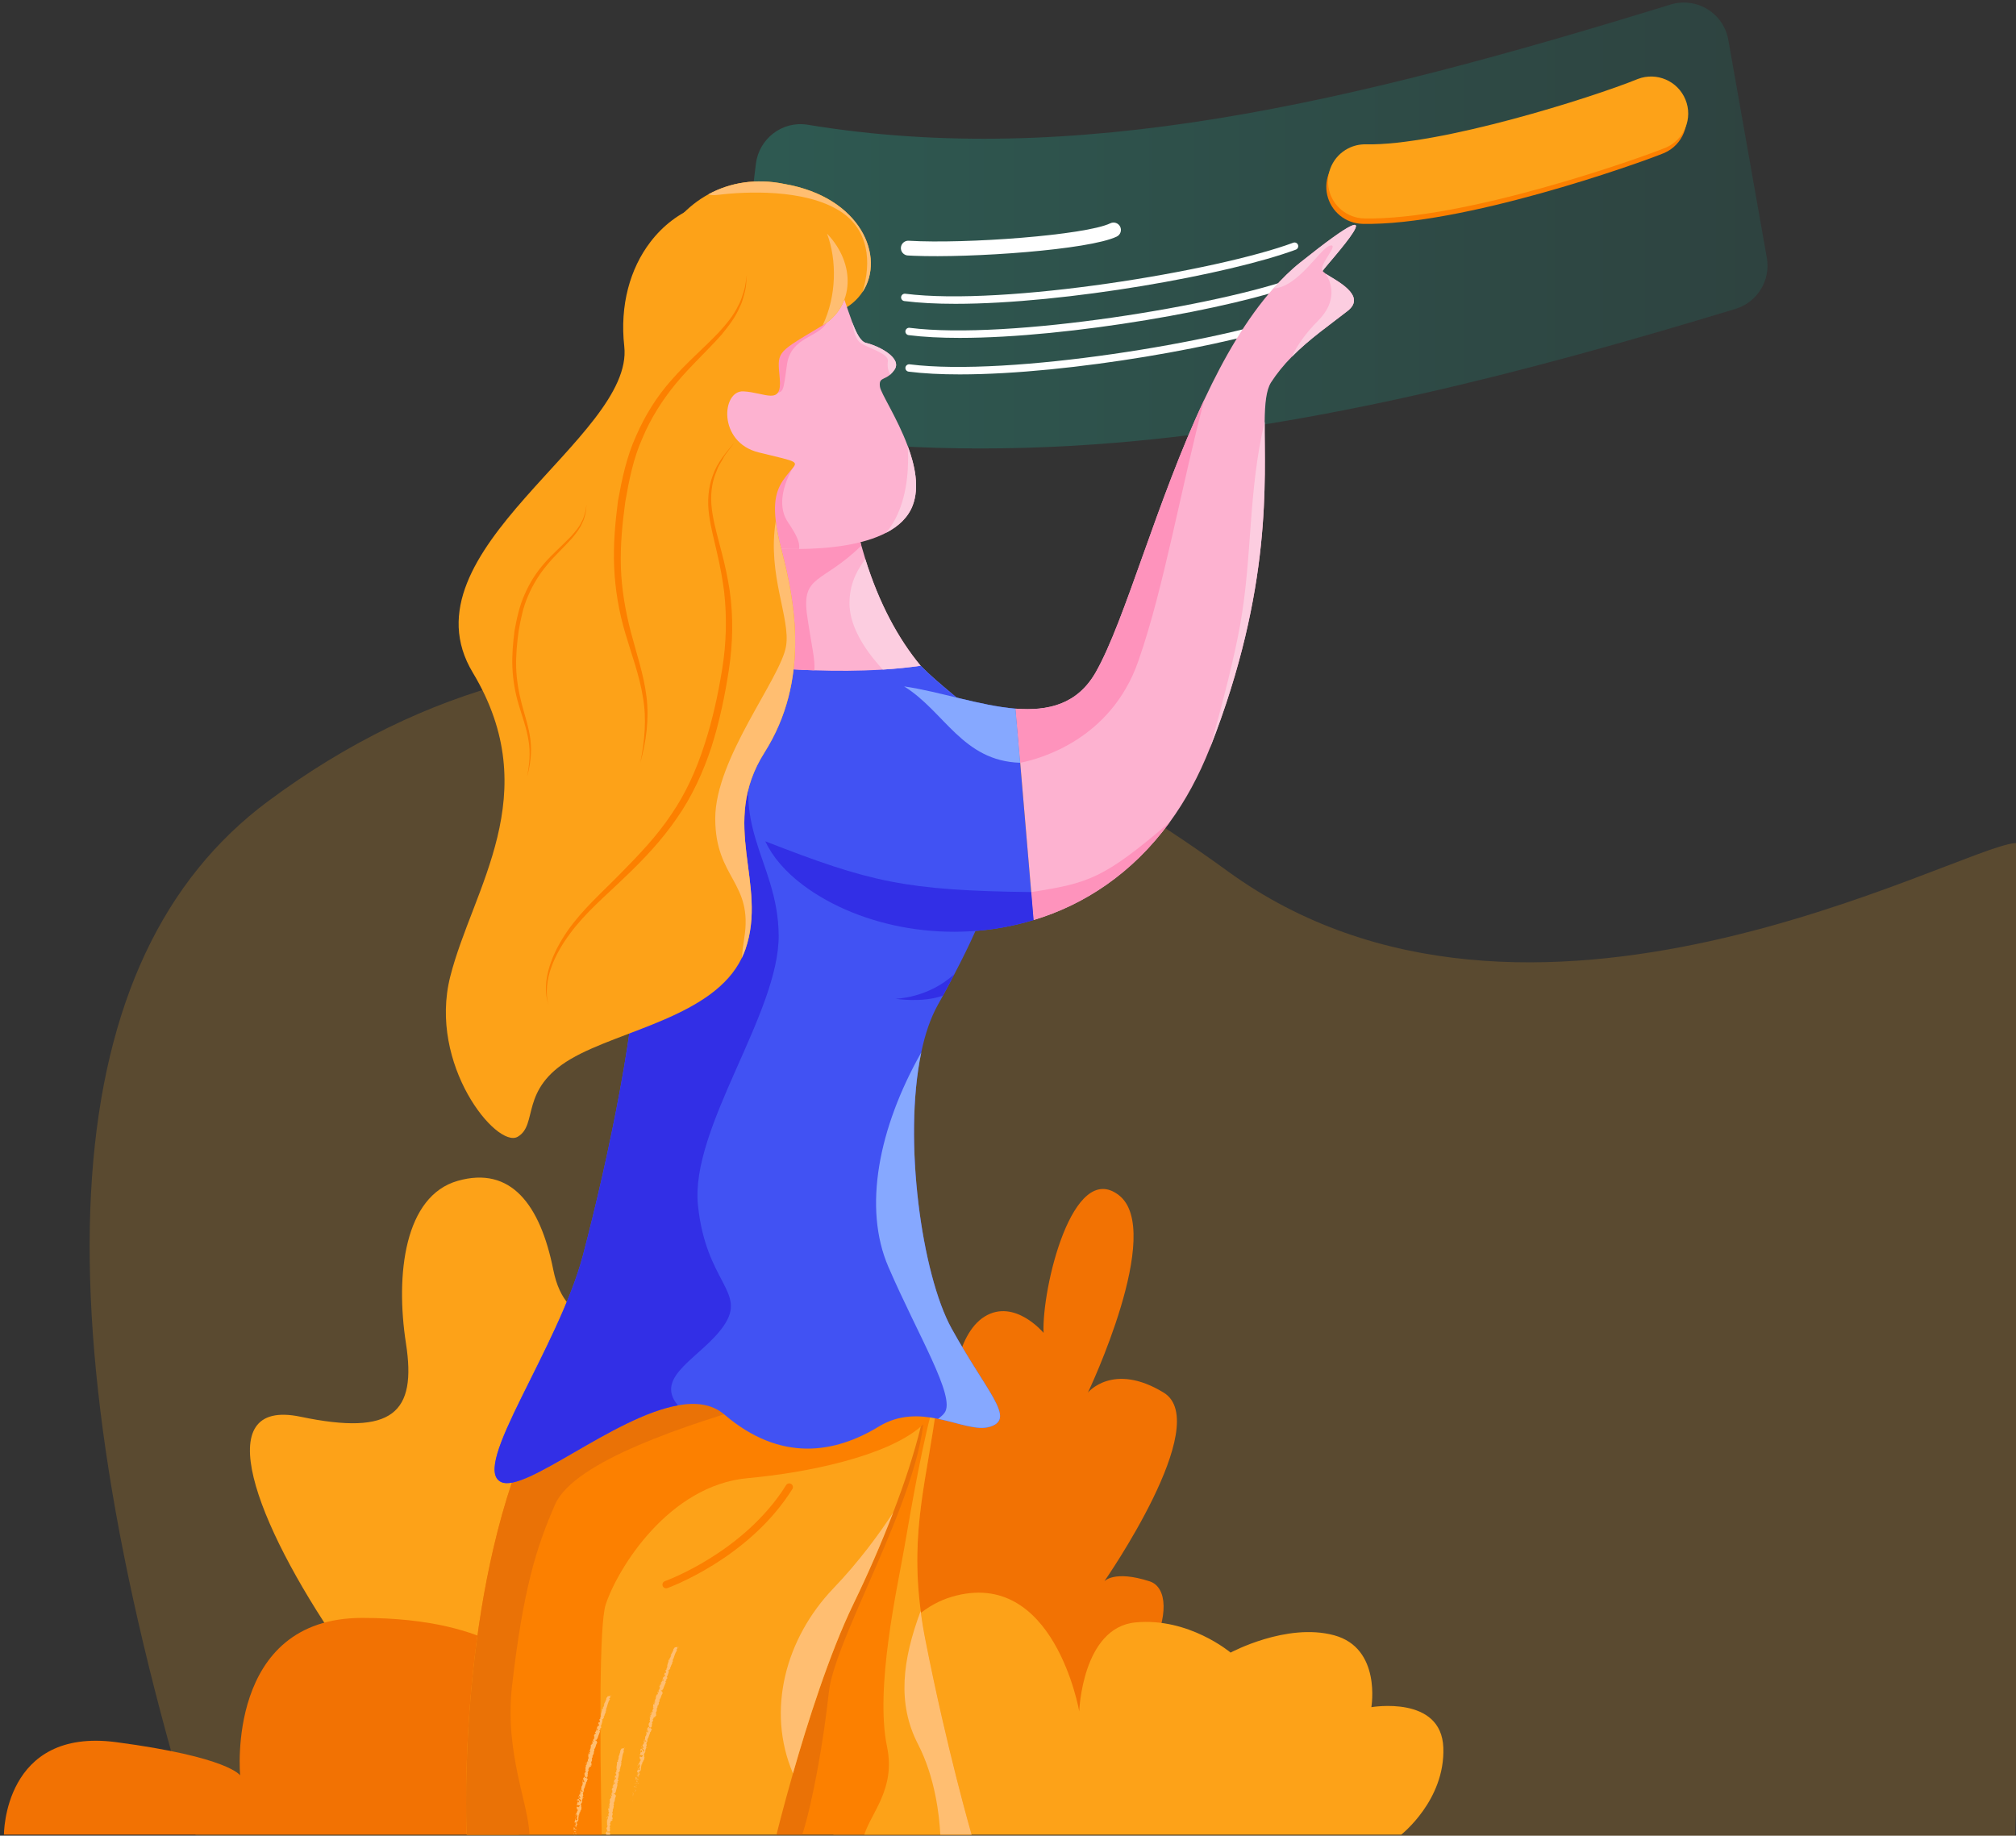 <?xml version="1.0" encoding="UTF-8"?>
<svg width="291px" height="265px" viewBox="0 0 291 265" version="1.1" xmlns="http://www.w3.org/2000/svg" xmlns:xlink="http://www.w3.org/1999/xlink">
    <rect x="0" y="0" width="291" height="265" fill="#333333" stroke="none"/>
    <!-- Generator: Sketch 53.2 (72643) - https://sketchapp.com -->
    <title>Group 2</title>
    <desc>Created with Sketch.</desc>
    <defs>
        <linearGradient x1="0%" y1="49.996%" x2="100%" y2="49.996%" id="linearGradient-1">
            <stop stop-color="#17F4CD" offset="0%"></stop>
            <stop stop-color="#178171" offset="100%"></stop>
        </linearGradient>
    </defs>
    <g id="Symbols" stroke="none" stroke-width="1" fill="none" fill-rule="evenodd">
        <g id="Subscribe" transform="translate(-827, -29)" fill-rule="nonzero">
            <g id="Rectangle-2">
                <g>
                    <g id="Group-2" transform="translate(827.223, 29.341)">
                        <path d="M28.017,264.606 C4.564,187.641 8.073,137.862 38.545,115.269 C84.253,81.379 133.765,93.963 176.972,125.413 C220.179,156.862 281.796,122.219 290.629,121.362 C293.894,121.045 293.877,169.548 290.579,266.871 L46.117,265.61 L28.017,264.606 Z" id="Path-29" fill="#F5A623" opacity="0.2"></path>
                        <g id="NST_M18_02">
                            <path d="M48.656,237.012 C36.637,219.461 29.802,201.389 43.158,204.178 C56.515,206.967 59.926,203.591 58.376,193.588 C56.826,183.585 58.181,172.306 65.847,170.124 C73.513,167.941 77.754,173.545 79.636,182.941 C81.518,192.336 88.242,188.378 94.435,201.203 C100.627,214.028 83.501,259.146 66.064,256.29 C48.628,253.435 48.656,237.012 48.656,237.012 Z" id="Path" fill="#FDA218"></path>
                            <path d="M148.324,253.241 C166.554,245.178 170.868,229.606 165.718,227.938 C160.569,226.271 159.178,227.938 159.178,227.938 C159.178,227.938 175.044,205.137 167.74,200.688 C160.435,196.239 156.815,200.688 156.815,200.688 C156.815,200.688 167.947,177.33 161.268,172.186 C154.589,167.041 150.133,185.675 150.412,192.068 C150.412,192.068 146.237,187.062 141.923,189.704 C137.609,192.346 137.192,200.965 137.192,200.965 C137.192,200.965 133.991,194.848 127.173,199.019 C120.355,203.19 127.729,245.179 132.739,251.435 C137.749,257.691 148.324,253.241 148.324,253.241 Z" id="Path" fill="#F27203"></path>
                            <path d="M74.656,264.503 L0.347,264.503 C0.347,264.503 0.277,249.001 16.559,251.156 C32.841,253.311 34.44,255.953 34.44,255.953 C34.44,255.953 32.303,233.219 52.066,233.219 C71.83,233.219 76.743,241.098 76.743,241.098 L74.656,264.503 Z" id="Path" fill="#F27203"></path>
                            <path d="M120.076,264.503 C120.076,264.503 122.442,234.472 137.192,230.162 C151.943,225.851 155.56,246.707 155.56,246.707 C155.56,246.707 155.978,234.611 163.678,233.87 C171.378,233.129 177.408,238.226 177.408,238.226 C177.408,238.226 185.479,233.87 192.344,235.723 C199.209,237.576 197.725,246.104 197.725,246.104 C197.725,246.104 207.837,244.344 208.115,251.944 C208.392,259.544 202.038,264.503 202.038,264.503 L120.076,264.503 Z" id="Path" fill="#FDA218"></path>
                            <path d="M145.111,114.745 C145.114,114.916 145.107,115.087 145.089,115.257 C142.94,115.577 139.501,109.513 137.618,106.422 C134.984,102.1 129.112,99.698 127.147,96.32 C127.147,96.32 128.529,95.69 130.072,95.009 C131.703,95.468 132.674,95.766 132.674,95.766 C138.493,101.701 145.24,103.961 145.111,114.745 Z" id="Path" fill="#86A8FF"></path>
                            <path d="M254.813,36.888 C255.384,40.137 253.436,43.299 250.277,44.254 C219.626,53.568 190.012,61.158 160.826,63.572 C143.172,65.035 126.488,64.568 110.463,62.085 C106.991,61.536 104.58,58.336 105.012,54.851 L108.888,23.305 C109.338,19.656 112.723,17.069 116.355,17.667 C154.896,24.014 194.499,14.626 240.906,0.317 C242.693,-0.235 244.63,0.007 246.226,0.979 C247.823,1.952 248.924,3.563 249.25,5.403 L254.813,36.888 Z" id="Path" fill="url(#linearGradient-1)" opacity="0.2"></path>
                            <path d="M131.688,36.583 C131.396,36.571 131.116,36.557 130.849,36.542 C130.461,36.529 130.111,36.307 129.934,35.962 C129.758,35.616 129.782,35.203 129.999,34.881 C130.215,34.56 130.589,34.381 130.976,34.414 C139.166,34.902 156.488,33.61 160.046,31.893 C160.576,31.637 161.214,31.858 161.47,32.388 C161.727,32.918 161.505,33.555 160.974,33.811 C156.982,35.738 139.889,36.923 131.688,36.583 Z" id="Path" fill="#FFFFFF"></path>
                            <path d="M137.691,43.518 C134.967,43.518 132.473,43.393 130.311,43.12 C130.019,43.082 129.813,42.815 129.85,42.523 C129.891,42.234 130.155,42.03 130.446,42.062 C144.815,43.879 175.518,38.759 186.452,34.697 C186.728,34.594 187.035,34.734 187.138,35.01 C187.241,35.286 187.1,35.593 186.824,35.696 C177.187,39.276 153.581,43.518 137.691,43.518 Z" id="Path" fill="#FFFFFF"></path>
                            <path d="M138.313,48.437 C135.589,48.437 133.095,48.312 130.933,48.039 C130.641,48.002 130.434,47.735 130.471,47.444 C130.512,47.153 130.776,46.949 131.068,46.982 C145.437,48.799 176.14,43.678 187.073,39.617 C187.346,39.525 187.643,39.666 187.744,39.936 C187.844,40.206 187.712,40.506 187.446,40.615 C177.806,44.197 154.205,48.437 138.313,48.437 Z" id="Path" fill="#FFFFFF"></path>
                            <path d="M138.313,53.707 C135.589,53.707 133.095,53.583 130.933,53.309 C130.641,53.272 130.434,53.005 130.471,52.713 C130.512,52.423 130.776,52.219 131.068,52.252 C145.437,54.068 176.14,48.947 187.073,44.886 C187.346,44.794 187.643,44.936 187.744,45.205 C187.844,45.475 187.712,45.776 187.446,45.885 C177.806,49.466 154.205,53.707 138.313,53.707 Z" id="Path" fill="#FFFFFF"></path>
                            <path d="M194.126,21.867 C191.947,22.989 190.807,25.446 191.361,27.833 C191.914,30.219 194.018,31.926 196.47,31.976 C210.817,32.264 235.972,23.39 240,21.745 C242.665,20.582 243.914,17.507 242.814,14.817 C241.714,12.127 238.667,10.806 235.95,11.84 C229.37,14.524 207.331,21.493 196.681,21.279 C195.794,21.26 194.916,21.462 194.126,21.867 Z" id="Path" fill="#FC8000"></path>
                            <path d="M194.376,21.083 C192.195,22.204 191.054,24.662 191.607,27.05 C192.161,29.437 194.267,31.144 196.719,31.193 C211.067,31.481 236.222,22.607 240.249,20.962 C242.914,19.799 244.164,16.724 243.064,14.034 C241.964,11.344 238.917,10.023 236.199,11.057 C229.62,13.741 207.58,20.71 196.93,20.495 C196.043,20.476 195.165,20.678 194.376,21.083 L194.376,21.083 Z" id="Path" fill="#FDA218"></path>
                            <path d="M140.019,264.5 L111.861,264.5 C111.861,264.5 113.429,206.51 120.074,199.048 C124.169,194.434 129.043,195.532 132.169,197.023 C133.307,197.571 134.377,198.251 135.357,199.048 C135.262,200.113 135.145,201.136 135.017,202.139 C133.534,214.148 130.494,221.895 133.374,236.516 C136.487,252.341 140.019,264.5 140.019,264.5 Z" id="Path" fill="#FC8000"></path>
                            <path d="M140.019,264.5 L124.532,264.5 C125.613,261.218 129.065,257.818 127.817,251.819 C126.036,243.294 129.332,228.726 130.302,223.132 C131.273,217.537 133.065,207.061 134.75,201.649 C134.75,201.649 134.845,201.819 135.02,202.139 C133.686,212.912 131.106,220.265 132.677,232.222 C132.848,233.585 133.083,235.013 133.381,236.516 C136.487,252.341 140.019,264.5 140.019,264.5 Z" id="Path" fill="#FDA218"></path>
                            <path d="M140.019,264.5 L135.507,264.5 C135.368,261.74 134.761,256.231 132.275,251.424 C129.257,245.585 130.035,239.287 132.67,232.222 C132.841,233.585 133.075,235.013 133.374,236.516 C136.487,252.341 140.019,264.5 140.019,264.5 Z" id="Path" fill="#FFBE71"></path>
                            <path d="M119.412,243.965 C118.698,250.679 117.14,259.641 115.583,264.495 L111.861,264.495 C111.861,264.495 113.429,206.506 120.074,199.044 C124.169,194.43 129.043,195.527 132.169,197.018 C132.615,198.142 132.902,199.322 133.022,200.525 C135.017,211.857 120.354,235.301 119.412,243.965 Z" id="Path" fill="#EA7206"></path>
                            <path d="M133.907,198.537 C133.737,200.668 133.31,203.066 132.691,205.602 C131.732,209.523 130.324,213.786 128.692,218.028 C126.942,222.589 124.948,227.118 122.996,231.135 C119.487,238.371 116.287,248.484 114.239,255.666 C112.757,260.835 111.861,264.501 111.861,264.501 L67.15,264.501 C66.958,260.92 66.212,230.006 76.205,207.009 C76.205,207.009 110.741,193.401 126.27,191.632 C130.43,191.163 133.214,191.537 133.63,193.253 C133.993,194.732 134.067,196.522 133.907,198.537 Z" id="Path" fill="#FDA218"></path>
                            <path d="M132.691,205.602 C127.644,209.95 116.149,212.273 107.733,213.04 C96.268,214.073 88.887,226.158 87.202,231.305 C86.263,234.14 86.359,250.434 86.637,264.5 L67.15,264.5 C66.958,260.92 66.212,230.005 76.205,207.008 C76.205,207.008 82.893,204.376 91.724,201.265 C102.934,197.322 117.578,192.621 126.27,191.63 C129.993,194.443 132.52,197.001 133.907,198.536 C134.761,199.484 135.176,200.049 135.176,200.049 C135.507,202.181 134.536,204.025 132.691,205.602 Z" id="Path" fill="#FC8000"></path>
                            <path d="M95.931,228.949 C95.67,228.95 95.447,228.763 95.403,228.507 C95.358,228.251 95.505,228 95.75,227.913 C95.864,227.874 107.184,223.789 113.274,214.014 C113.441,213.792 113.749,213.735 113.984,213.882 C114.219,214.029 114.302,214.331 114.175,214.577 C107.884,224.676 96.219,228.877 96.102,228.918 C96.047,228.938 95.989,228.948 95.931,228.949 L95.931,228.949 Z" id="Path" fill="#FC8000"></path>
                            <g id="Group" transform="translate(82.142, 237.271)" fill="#FFBE71">
                                <polygon id="Path" points="0.722 27.328 0.767 27.385 0.702 27.285"></polygon>
                                <path d="M0.753,27.122 C0.788,27.161 0.834,27.088 0.853,27.127 C0.852,27.072 0.837,27.018 0.808,26.971 C0.814,27.027 0.794,27.083 0.753,27.122 L0.753,27.122 Z" id="Path"></path>
                                <path d="M0.779,26.895 C0.787,26.925 0.799,26.953 0.813,26.981 C0.809,26.95 0.797,26.92 0.779,26.895 Z" id="Path"></path>
                                <path d="M0.579,27.431 C0.614,27.426 0.645,27.404 0.662,27.373 L0.587,27.397 L0.579,27.431 Z" id="Path"></path>
                                <path d="M0.588,27.402 L0.588,27.402 L0.608,27.327 C0.607,27.337 0.6,27.359 0.588,27.402 Z" id="Path"></path>
                                <path d="M0.581,27.437 L0.581,27.428 C0.576,27.43 0.574,27.432 0.581,27.437 Z" id="Path"></path>
                                <path d="M0.696,27.029 C0.679,26.988 0.677,26.944 0.688,26.902 C0.663,26.947 0.645,26.995 0.633,27.044 C0.652,27.054 0.685,27.08 0.696,27.029 Z" id="Path"></path>
                                <path d="M0.636,27.21 L0.636,27.201 C0.628,27.205 0.625,27.209 0.636,27.21 Z" id="Path"></path>
                                <polygon id="Path" points="0.783 26.465 0.769 26.471 0.781 26.474"></polygon>
                                <path d="M0.622,27.052 C0.605,27.08 0.607,27.115 0.628,27.141 C0.627,27.108 0.63,27.075 0.637,27.043 C0.628,27.04 0.622,27.039 0.622,27.052 Z" id="Path"></path>
                                <path d="M0.782,26.767 C0.762,26.787 0.745,26.808 0.73,26.831 C0.755,26.814 0.798,26.778 0.782,26.767 Z" id="Path"></path>
                                <path d="M0.653,27.191 L0.653,27.198 C0.672,27.187 0.665,27.187 0.653,27.191 Z" id="Path"></path>
                                <path d="M0.655,27.194 C0.649,27.173 0.639,27.153 0.626,27.134 C0.626,27.158 0.628,27.182 0.634,27.205 C0.641,27.201 0.648,27.197 0.655,27.194 Z" id="Path"></path>
                                <path d="M0.415,26.261 C0.449,26.281 0.47,26.316 0.472,26.355 C0.473,26.393 0.455,26.43 0.424,26.453 C0.448,26.543 0.645,26.519 0.764,26.465 C0.741,26.458 0.717,26.455 0.703,26.366 C0.665,26.39 0.59,26.539 0.554,26.456 C0.549,26.341 0.594,26.366 0.635,26.32 C0.555,26.355 0.563,26.164 0.455,26.171 L0.47,26.274 C0.451,26.276 0.436,26.237 0.415,26.261 Z" id="Path"></path>
                                <path d="M0.721,26.623 L0.721,26.658 C0.747,26.615 0.782,26.579 0.824,26.552 C0.808,26.491 0.79,26.475 0.772,26.468 L0.727,26.636 L0.721,26.623 Z" id="Path"></path>
                                <path d="M0.69,26.812 C0.635,26.775 0.626,26.689 0.55,26.728 C0.532,26.829 0.585,26.807 0.599,26.871 C0.619,26.707 0.623,26.924 0.683,26.812 C0.687,26.842 0.687,26.872 0.683,26.902 C0.697,26.874 0.712,26.848 0.73,26.823 L0.725,26.823 L0.725,26.823 C0.716,26.828 0.71,26.83 0.716,26.823 L0.716,26.823 C0.709,26.821 0.701,26.817 0.695,26.812 C0.717,26.767 0.712,26.808 0.716,26.823 L0.725,26.823 L0.725,26.823 L0.725,26.655 C0.705,26.705 0.694,26.758 0.69,26.812 L0.69,26.812 Z" id="Path"></path>
                                <path d="M0.467,27.157 L0.467,27.014 L0.392,27.074 L0.428,27.074 C0.395,27.153 0.442,27.143 0.467,27.157 Z" id="Path"></path>
                                <polygon id="Path" points="0.813 26.454 0.881 26.484 0.798 26.384"></polygon>
                                <polygon id="Path" points="0.844 26.278 0.905 26.296 0.878 26.238"></polygon>
                                <path d="M2.529,16.254 L2.523,16.206 C2.522,16.223 2.525,16.239 2.529,16.254 L2.529,16.254 Z" id="Path"></path>
                                <path d="M2.451,16.537 L2.479,16.551 C2.466,16.533 2.456,16.524 2.451,16.537 Z" id="Path"></path>
                                <path d="M1.821,21.961 C1.887,21.914 1.984,21.864 1.919,21.86 L1.853,21.866 C1.855,21.901 1.844,21.935 1.821,21.961 Z" id="Path"></path>
                                <polygon id="Path" points="2.176 18.947 2.15 18.962 2.205 19.018"></polygon>
                                <path d="M1.929,18.864 L1.995,18.788 C1.969,18.81 1.947,18.836 1.929,18.864 L1.929,18.864 Z" id="Path"></path>
                                <path d="M2.892,14.679 L2.836,14.613 C2.811,14.693 2.855,14.665 2.892,14.679 Z" id="Path"></path>
                                <path d="M1.223,24.47 C1.256,24.435 1.28,24.395 1.296,24.352 C1.242,24.402 1.168,24.445 1.223,24.47 Z" id="Path"></path>
                                <path d="M3.153,16.503 C3.153,16.474 3.137,16.459 3.122,16.457 C3.126,16.484 3.135,16.505 3.153,16.503 Z" id="Path"></path>
                                <path d="M1.325,24.208 L1.302,24.231 C1.307,24.272 1.303,24.313 1.289,24.352 C1.338,24.318 1.353,24.258 1.325,24.208 L1.325,24.208 Z" id="Path"></path>
                                <path d="M4.572,9.044 L4.584,9.032 C4.575,9.028 4.573,9.034 4.572,9.044 Z" id="Path"></path>
                                <path d="M5.701,7.572 C5.696,7.598 5.69,7.623 5.682,7.648 C5.695,7.625 5.701,7.599 5.701,7.572 L5.701,7.572 Z" id="Path"></path>
                                <path d="" id="Path"></path>
                                <path d="M0.747,25.716 C0.741,25.705 0.73,25.697 0.717,25.694 C0.729,25.698 0.74,25.706 0.747,25.716 L0.747,25.716 Z" id="Path"></path>
                                <path d="M1.026,23.777 L1.026,23.777 C1.01,23.777 1.013,23.777 1.026,23.777 Z" id="Path"></path>
                                <path d="M0.988,25.629 C1.001,25.614 1.012,25.597 1.02,25.579 C1.008,25.595 0.997,25.612 0.988,25.629 L0.988,25.629 Z" id="Path"></path>
                                <path d="M1.021,25.622 C1.015,25.636 1.011,25.647 1.007,25.657 C1.003,25.667 1.025,25.66 1.021,25.622 Z" id="Path"></path>
                                <path d="M1.04,25.519 C1.036,25.542 1.028,25.564 1.018,25.585 C1.021,25.581 1.026,25.579 1.031,25.578 C1.033,25.565 1.036,25.548 1.04,25.519 Z" id="Path"></path>
                                <path d="M3.831,12.101 L3.84,12.094 C3.824,12.046 3.823,12.07 3.831,12.101 Z" id="Path"></path>
                                <polygon id="Path" points="1.418 20.879 1.42 20.885 1.424 20.879"></polygon>
                                <path d="M1.399,20.732 C1.462,20.804 1.445,20.835 1.419,20.874 L1.606,20.864 L1.399,20.732 Z" id="Path"></path>
                                <path d="M0.794,24.341 C0.688,24.427 0.805,24.224 0.688,24.277 C0.741,24.299 0.73,24.427 0.752,24.501 C0.816,24.501 0.816,24.416 0.794,24.341 Z M5.722,7.174 L5.722,7.238 C5.647,7.131 5.452,7.302 5.327,7.249 C5.412,7.377 5.057,7.461 5.178,7.664 C5.146,7.685 5.146,7.621 5.114,7.632 C5.156,7.685 5.156,7.739 5.103,7.824 L5.092,7.813 C5.018,8.069 4.933,8.155 4.794,8.431 L4.869,8.431 C4.847,8.495 4.815,8.495 4.794,8.517 C4.815,8.548 4.836,8.548 4.847,8.527 C4.783,8.655 4.757,8.879 4.633,8.888 C4.602,8.984 4.723,8.877 4.687,8.978 L4.644,8.998 L4.687,9.031 C4.664,9.08 4.613,9.109 4.559,9.105 C4.568,9.085 4.572,9.063 4.569,9.042 C4.495,9.105 4.516,9.276 4.495,9.297 L4.549,9.212 C4.505,9.482 4.357,9.776 4.357,10.054 L4.399,10.043 C4.399,10.245 4.313,10.181 4.282,10.395 L4.271,10.395 C4.293,10.446 4.293,10.503 4.271,10.554 C4.249,10.49 4.165,10.644 4.154,10.554 C4.154,10.778 4.165,10.671 4.239,10.842 L4.185,10.853 C4.226,10.904 4.238,10.972 4.218,11.033 C4.207,10.937 4.121,11.076 4.09,10.969 C3.92,11.161 4.111,11.321 3.92,11.384 C4.026,11.523 4.047,11.214 4.068,11.278 C4.121,11.236 4.158,11.384 4.111,11.448 C4.09,11.523 3.909,11.523 3.841,11.694 L3.841,11.662 C3.788,11.726 3.852,11.811 3.777,11.875 C3.841,11.939 3.734,11.981 3.841,12.014 L3.862,11.854 C3.862,11.95 3.969,12.067 3.862,12.195 C3.841,12.184 3.83,12.131 3.819,12.099 C3.777,12.131 3.819,12.184 3.777,12.226 C3.66,12.184 3.809,12.024 3.745,11.907 C3.691,11.939 3.777,12.109 3.67,12.035 C3.798,12.142 3.595,12.206 3.681,12.343 L3.617,12.323 C3.628,12.343 3.649,12.398 3.628,12.429 L3.564,12.339 C3.595,12.414 3.531,12.467 3.5,12.519 C3.542,12.497 3.574,12.561 3.628,12.519 C3.649,12.775 3.414,12.615 3.372,12.892 C3.372,12.849 3.446,12.764 3.462,12.828 C3.438,12.879 3.401,12.924 3.354,12.956 C3.312,13.136 3.429,12.945 3.44,13.031 C3.344,13.073 3.451,13.126 3.462,13.211 L3.387,13.2 C3.29,13.392 3.515,13.285 3.408,13.456 L3.344,13.36 L3.334,13.456 L3.27,13.424 C3.289,13.506 3.269,13.593 3.216,13.658 C3.27,13.647 3.334,13.7 3.312,13.797 C3.259,13.85 3.259,13.744 3.237,13.872 C3.195,13.839 3.152,13.797 3.237,13.754 C3.216,13.744 3.195,13.711 3.184,13.7 C3.109,13.754 3.12,13.861 3.109,13.914 C3.118,13.895 3.129,13.877 3.142,13.861 L3.184,14.073 C3.152,14.095 3.131,14.063 3.12,14.042 C3.13,14.084 3.134,14.127 3.131,14.17 C3.078,14.137 3.024,14.137 3.024,14.053 L3.034,14.244 C3.003,14.244 2.939,14.319 2.928,14.287 C2.864,14.383 2.97,14.557 2.896,14.67 C2.901,14.687 2.905,14.705 2.907,14.723 C2.864,14.841 2.768,14.937 2.8,15.097 L2.683,15.161 C2.672,15.278 2.832,15.075 2.822,15.278 C2.822,15.417 2.725,15.299 2.683,15.342 C2.715,15.427 2.789,15.555 2.672,15.662 C2.668,15.625 2.675,15.587 2.694,15.555 L2.604,15.629 C2.551,15.501 2.604,15.427 2.497,15.501 C2.689,15.555 2.423,15.862 2.615,15.917 L2.551,15.971 C2.561,15.96 2.551,15.949 2.551,15.939 C2.433,16.034 2.668,16.056 2.604,16.205 C2.571,16.248 2.54,16.279 2.518,16.237 L2.54,16.376 C2.529,16.407 2.507,16.387 2.507,16.365 L2.476,16.545 C2.501,16.585 2.523,16.628 2.54,16.673 C2.497,16.715 2.518,16.641 2.497,16.651 L2.518,16.769 C2.454,16.79 2.433,16.705 2.454,16.631 C2.241,16.684 2.476,16.726 2.315,16.907 L2.315,16.812 C2.187,16.843 2.209,16.929 2.113,17.025 C2.156,17.003 2.337,16.845 2.359,16.961 C2.359,16.929 2.326,16.865 2.369,16.854 C2.443,16.897 2.401,16.918 2.359,16.961 C2.326,17 2.321,17.055 2.348,17.099 C2.273,17.078 2.273,17.142 2.258,17.217 L2.172,17.195 C2.172,17.281 2.226,17.281 2.247,17.334 C2.219,17.401 2.149,17.441 2.076,17.429 C2.034,17.568 2.215,17.355 2.194,17.526 C2.13,17.643 2.14,17.728 2.162,17.877 C2.108,17.952 2.108,17.856 2.076,17.877 L2.13,17.967 C2.13,17.988 2.108,17.978 2.098,17.967 C2.108,18.042 2.183,17.999 2.183,18.095 C2.279,18.137 1.991,18.265 2.066,18.404 C2.034,18.425 2.023,18.383 1.976,18.383 C1.988,18.487 2.019,18.588 2.066,18.681 L1.976,18.787 C2.066,18.712 2.114,18.84 2.156,18.947 C2.191,18.931 2.223,18.909 2.251,18.884 L2.262,19.043 C2.24,19.065 2.209,19.043 2.187,19.011 L2.198,19.043 C2.156,19.086 2.102,19.043 2.059,19.001 C2.085,18.988 2.11,18.974 2.134,18.958 C2.101,18.906 2.046,18.871 1.985,18.862 C1.989,18.879 1.993,18.897 1.995,18.915 C1.995,18.904 1.985,18.904 1.974,18.904 C1.963,18.904 1.974,18.926 1.985,18.947 L1.867,18.958 L1.91,18.979 L1.793,19.159 C1.867,19.319 1.985,19.469 1.973,19.699 C1.909,19.625 1.856,19.657 1.771,19.646 C1.877,19.604 1.771,19.466 1.813,19.348 C1.792,19.412 1.749,19.39 1.738,19.369 L1.771,19.593 C1.707,19.571 1.707,19.625 1.664,19.668 C1.824,19.657 1.728,19.838 1.749,19.938 C1.696,19.938 1.653,19.906 1.696,19.81 C1.557,19.896 1.802,19.97 1.707,20.066 C1.707,20.13 1.643,20.215 1.617,20.184 C1.564,20.343 1.5,20.663 1.617,20.705 C1.56,20.693 1.506,20.672 1.456,20.641 L1.787,21.015 C1.692,20.972 1.427,21.025 1.392,20.876 C1.358,20.926 1.346,20.988 1.361,21.046 C1.383,21.025 1.52,21.015 1.52,21.046 C1.383,21.132 1.446,21.11 1.319,21.218 C1.35,21.174 1.499,21.249 1.478,21.313 C1.456,21.302 1.319,21.291 1.308,21.26 L1.436,21.452 C1.414,21.409 1.297,21.419 1.244,21.452 C1.275,21.441 1.211,21.579 1.211,21.632 L1.264,21.568 C1.2,21.738 1.445,21.781 1.392,21.962 C1.372,21.93 1.212,21.866 1.169,21.962 C1.233,22.015 1.51,22.207 1.542,22.377 L1.489,22.399 L1.51,22.527 C1.365,22.382 1.236,22.221 1.127,22.048 C1.072,22.101 1.063,22.048 1.041,22.154 C0.999,22.185 0.988,22.09 0.999,22.058 L0.908,22.282 C1.004,22.293 0.962,22.484 1.047,22.484 L1.004,22.214 C1.1,22.214 1.239,22.406 1.184,22.566 C1.141,22.609 1.024,22.512 0.992,22.502 C1.013,22.561 1.013,22.624 0.992,22.683 L0.949,22.608 C0.896,22.693 1.045,22.778 0.928,22.878 C0.917,22.909 0.779,22.963 0.832,22.984 C0.96,22.942 1.301,22.995 1.365,23.048 C1.302,23.127 1.231,23.199 1.152,23.262 C1.056,23.304 0.972,23.134 0.881,23.176 C0.914,23.176 0.935,23.218 0.935,23.24 C0.903,23.272 0.861,23.208 0.85,23.293 C0.945,23.325 0.807,23.473 0.925,23.346 C0.935,23.443 0.881,23.436 0.871,23.538 C0.935,23.517 1.063,23.666 1.063,23.751 C1.042,23.741 1.009,23.762 0.989,23.762 C0.945,23.942 0.871,24.032 0.839,24.188 C0.807,24.199 0.764,24.278 0.733,24.231 C0.733,24.242 0.743,24.252 0.753,24.263 C0.881,24.284 0.978,24.423 0.989,24.604 C0.989,24.743 0.899,24.657 0.914,24.679 C0.839,24.935 1.073,24.935 0.945,25.129 C0.85,25.204 0.786,25.107 0.733,25.118 C0.729,25.065 0.744,25.012 0.775,24.969 C0.751,24.917 0.756,24.857 0.786,24.809 C0.696,24.873 0.669,25.246 0.561,25.427 C0.583,25.47 0.594,25.534 0.636,25.517 L0.636,25.453 C0.711,25.4 0.7,25.581 0.743,25.506 C0.764,25.596 0.817,25.698 0.753,25.815 L0.658,25.815 C0.625,25.858 0.605,25.912 0.658,25.943 L0.733,25.879 C0.764,25.965 0.828,26.082 0.775,26.188 C0.871,26.157 0.775,26.157 0.892,26.103 C0.753,26.146 0.956,25.833 0.797,25.923 C0.935,25.859 0.881,25.795 0.999,25.71 C0.978,25.71 0.935,25.741 0.978,25.657 L0.956,25.635 L0.945,25.635 C0.935,25.646 0.914,25.668 0.892,25.668 C0.839,25.614 0.871,25.476 0.85,25.422 C0.871,25.369 0.881,25.454 0.914,25.433 L0.881,25.348 C0.925,25.348 0.967,25.294 0.989,25.294 L0.999,25.294 C1.014,25.312 1.022,25.335 1.02,25.358 L1.053,25.252 C1.103,25.196 1.13,25.124 1.127,25.049 C1.13,25.017 1.127,24.984 1.117,24.954 L1.117,24.773 L1.137,24.773 C1.181,24.614 1.106,24.413 1.265,24.241 C1.256,24.168 1.267,24.095 1.298,24.028 L1.362,24.017 C1.362,23.932 1.468,23.805 1.415,23.761 C1.585,23.708 1.532,23.41 1.585,23.292 L1.51,23.271 C1.54,23.178 1.547,23.08 1.532,22.983 L1.468,22.972 C1.437,22.866 1.574,22.738 1.596,22.589 C1.618,22.6 1.607,22.643 1.585,22.664 C1.777,22.515 1.565,22.269 1.713,22.123 C1.702,22.09 1.71,22.053 1.735,22.027 L1.746,22.016 C1.757,21.971 1.757,21.923 1.746,21.878 L1.821,21.878 L1.821,21.868 C1.863,21.824 1.799,21.824 1.746,21.835 C1.737,21.813 1.726,21.791 1.713,21.771 C1.83,21.75 1.713,21.643 1.841,21.612 C1.788,21.569 1.852,21.366 1.735,21.324 L1.757,21.324 C1.788,21.271 1.81,21.238 1.788,21.185 L1.884,21.174 L1.788,21.046 C1.863,20.982 1.894,20.962 1.948,21.046 C1.884,20.855 1.938,20.898 1.874,20.738 L1.927,20.759 C1.938,20.706 1.884,20.62 1.938,20.599 C2.066,20.503 2.086,20.045 2.258,19.779 C2.077,19.8 2.364,19.662 2.236,19.619 C2.279,19.608 2.311,19.576 2.332,19.629 C2.332,19.47 2.45,19.417 2.364,19.3 C2.407,19.289 2.417,19.342 2.439,19.331 C2.439,19.32 2.417,19.278 2.45,19.267 C2.482,19.256 2.471,19.3 2.492,19.32 C2.514,19.171 2.396,19.128 2.289,19.097 C2.364,19.033 2.364,18.99 2.311,18.926 C2.353,18.905 2.401,18.873 2.386,18.969 C2.407,18.915 2.524,18.659 2.439,18.628 C2.46,18.617 2.46,18.564 2.45,18.542 C2.484,18.467 2.509,18.389 2.524,18.308 L2.492,18.33 C2.396,18.266 2.492,18.233 2.503,18.138 L2.514,18.138 C2.652,17.946 2.503,18.042 2.642,17.85 L2.578,17.85 C2.439,17.797 2.706,17.68 2.684,17.552 L2.631,17.583 C2.599,17.509 2.876,17.435 2.919,17.371 C2.929,17.371 2.929,17.402 2.929,17.424 C3.068,17.264 2.855,17.381 2.865,17.253 C2.919,17.232 2.983,17.306 3.015,17.221 C3.057,17.178 2.919,16.933 3.047,16.827 C3.004,16.848 2.961,16.869 2.94,16.805 C2.951,16.71 3.153,16.582 3.057,16.475 C3.066,16.467 3.078,16.464 3.089,16.465 C3.079,16.39 3.1,16.219 3.047,16.166 C3.303,16.155 3.047,15.697 3.26,15.751 L3.313,15.527 L3.335,15.537 C3.377,15.454 3.365,15.353 3.303,15.282 C3.335,15.26 3.345,15.282 3.356,15.292 C3.452,15.09 3.452,15.068 3.388,14.876 L3.463,14.876 C3.431,14.823 3.655,14.606 3.623,14.387 C3.634,14.397 3.644,14.397 3.655,14.418 C3.634,14.173 3.985,13.928 3.762,13.788 L3.74,13.628 C3.665,13.809 3.634,13.574 3.569,13.638 C3.58,13.565 3.708,13.458 3.687,13.554 L3.676,13.565 C3.793,13.628 3.783,13.34 3.879,13.373 C3.974,12.988 4.156,12.637 4.252,12.292 L4.146,12.303 L4.188,12.186 C4.22,12.153 4.274,12.164 4.252,12.25 C4.316,12.217 4.241,12.09 4.22,12.08 C4.316,11.919 4.316,12.175 4.338,12.122 L4.348,12.047 L4.338,12.069 C4.305,11.994 4.263,11.983 4.305,11.877 C4.338,11.813 4.38,11.855 4.395,11.834 C4.395,11.834 4.406,11.824 4.406,11.792 L4.459,11.642 L4.363,11.685 C4.342,11.611 4.406,11.536 4.299,11.589 C4.47,11.514 4.513,11.024 4.577,10.971 C4.554,10.863 4.569,10.75 4.619,10.652 C4.587,10.672 4.491,10.672 4.534,10.577 C4.704,10.662 4.672,10.427 4.811,10.374 C4.747,10.374 4.886,10.087 4.736,10.151 C4.779,10.076 4.811,10.161 4.875,10.108 C4.864,9.895 5.055,9.682 5.11,9.437 C5.078,9.426 5.035,9.458 5.014,9.394 L5.174,9.287 C5.174,9.245 5.046,9.213 5.163,9.149 C5.131,9.149 5.099,9.159 5.099,9.127 C5.37,8.67 5.323,8.115 5.697,7.686 C5.633,7.739 5.643,7.686 5.653,7.643 C5.633,7.665 5.59,7.622 5.558,7.622 L5.717,7.442 C5.658,7.377 5.807,7.216 5.722,7.174 Z M1.992,19.14 C1.969,19.104 1.992,19.081 2.028,19.045 C2.025,19.079 2.012,19.112 1.992,19.14 L1.992,19.14 Z M4.406,11.815 L4.371,11.838 C4.371,11.767 4.382,11.791 4.406,11.815 Z M4.85,8.521 C4.871,8.476 4.892,8.376 4.947,8.443 C4.906,8.457 4.871,8.484 4.847,8.521 L4.85,8.521 Z M1.014,25.272 C1.014,25.284 1.014,25.284 1.026,25.284 C1.025,25.26 1.028,25.236 1.037,25.213 C1.011,25.214 0.999,25.24 1.011,25.276 L1.014,25.272 Z" id="Shape"></path>
                                <path d="M1.958,18.872 C1.972,18.868 1.987,18.866 2.003,18.867 C1.989,18.853 1.979,18.85 1.958,18.872 Z" id="Path"></path>
                                <polygon id="Path" points="2.895 14.687 2.897 14.683 2.884 14.675"></polygon>
                                <path d="M0.868,23.227 C0.88,23.206 0.899,23.189 0.921,23.178 C0.902,23.173 0.884,23.183 0.868,23.227 Z" id="Path"></path>
                                <path d="M0.978,25.971 L0.978,25.878 C0.973,25.908 0.958,25.935 0.935,25.954 C0.954,25.955 0.983,25.94 0.978,25.971 Z" id="Path"></path>
                                <path d="M0.394,26.597 C0.401,26.611 0.389,26.625 0.394,26.639 L0.43,26.639 C0.442,26.585 0.422,26.541 0.394,26.597 Z" id="Path"></path>
                                <path d="M0.733,25.997 C0.668,25.997 0.677,26.048 0.675,26.107 L0.675,26.096 C0.763,26.127 0.748,26.062 0.733,25.997 Z" id="Path"></path>
                                <path d="M0.677,26.122 C0.676,26.142 0.672,26.162 0.665,26.181 C0.7,26.194 0.678,26.159 0.677,26.122 Z" id="Path"></path>
                                <path d="M1.007,25.441 C0.983,25.465 1.084,25.47 1.054,25.482 C1.129,25.525 1,25.284 1.007,25.441 Z" id="Path"></path>
                                <polygon id="Path" points="0.526 26.019 0.61 26.01 0.554 25.964"></polygon>
                                <path d="M0.684,25.573 L0.64,25.663 C0.653,25.663 0.658,25.677 0.661,25.692 C0.677,25.633 0.708,25.573 0.684,25.573 Z" id="Path"></path>
                                <path d="M0.661,25.69 C0.651,25.717 0.649,25.746 0.656,25.773 C0.662,25.746 0.664,25.718 0.661,25.69 Z" id="Path"></path>
                                <polygon id="Path" points="0.534 25.894 0.558 25.867 0.579 25.797"></polygon>
                                <path d="M0.916,24.603 L0.916,24.501 C0.891,24.487 0.868,24.511 0.869,24.549 C0.87,24.587 0.886,24.614 0.916,24.603 Z" id="Path"></path>
                                <path d="M0.648,24.876 C0.671,24.85 0.689,24.851 0.719,24.838 L0.619,24.818 L0.648,24.876 Z" id="Path"></path>
                                <path d="M0.699,24.577 C0.674,24.563 0.657,24.421 0.632,24.547 C0.656,24.562 0.654,24.664 0.699,24.577 Z" id="Path"></path>
                                <polygon id="Path" points="1.143 23.112 1.138 23.14 1.284 23.165"></polygon>
                                <path d="M1.105,21.737 C1.042,21.847 1.188,21.781 1.119,21.878 C1.146,21.913 1.175,21.798 1.198,21.833 C1.179,21.755 1.208,21.722 1.105,21.737 Z" id="Path"></path>
                                <path d="M1.202,21.835 C1.206,21.85 1.211,21.865 1.217,21.879 C1.215,21.864 1.21,21.849 1.202,21.835 L1.202,21.835 Z" id="Path"></path>
                                <polygon id="Path" points="5.86 7.331 5.919 7.259 5.85 7.297"></polygon>
                                <path d="M5.799,7.16 L5.899,7.169 L5.828,7.094 C5.827,7.117 5.824,7.152 5.799,7.16 Z" id="Path"></path>
                                <path d="M2.128,17.143 L2.151,17.154 C2.181,17.147 2.188,17.127 2.202,17.089 L2.128,17.143 Z" id="Path"></path>
                                <polygon id="Path" points="2.462 16.138 2.455 16.157 2.555 16.14"></polygon>
                                <path d="M2.586,15.259 C2.572,15.293 2.58,15.338 2.566,15.373 C2.572,15.293 2.704,15.272 2.586,15.259 Z" id="Path"></path>
                                <path d="M5.468,24.086 L5.456,24.04 C5.457,24.056 5.462,24.072 5.468,24.086 Z" id="Path"></path>
                                <path d="M5.417,24.377 L5.447,24.388 C5.432,24.371 5.421,24.364 5.417,24.377 Z" id="Path"></path>
                                <path d="M5.4,26.803 L5.376,26.82 L5.436,26.87 C5.425,26.849 5.413,26.826 5.4,26.803 Z" id="Path"></path>
                                <path d="M5.146,26.746 L5.202,26.663 C5.18,26.688 5.161,26.715 5.146,26.746 Z" id="Path"></path>
                                <path d="M5.653,22.483 L5.591,22.423 C5.579,22.505 5.62,22.472 5.653,22.483 Z" id="Path"></path>
                                <path d="M6.112,24.268 C6.104,24.239 6.091,24.226 6.076,24.225 C6.084,24.255 6.094,24.272 6.112,24.268 Z" id="Path"></path>
                                <path d="M6.728,16.701 L6.739,16.687 C6.73,16.684 6.729,16.691 6.728,16.701 Z" id="Path"></path>
                                <path d="M7.694,15.117 C7.693,15.143 7.69,15.169 7.684,15.194 C7.694,15.17 7.697,15.143 7.694,15.117 L7.694,15.117 Z" id="Path"></path>
                                <path d="M6.314,19.817 L6.322,19.809 C6.305,19.766 6.306,19.785 6.314,19.817 Z" id="Path"></path>
                                <path d="M4.657,33.793 C4.693,33.793 4.728,33.729 4.704,33.687 C4.697,33.725 4.681,33.761 4.657,33.793 Z M5.316,24.661 C5.199,24.714 5.22,24.8 5.136,24.906 C5.168,24.885 5.264,24.778 5.328,24.767 L5.316,24.661 Z M7.353,16.737 C7.322,16.748 7.289,16.758 7.289,16.726 C7.503,16.247 7.397,15.692 7.726,15.224 C7.662,15.288 7.673,15.245 7.684,15.192 C7.662,15.224 7.62,15.181 7.578,15.181 L7.716,14.989 C7.631,14.936 7.759,14.755 7.673,14.723 L7.673,14.787 C7.588,14.68 7.417,14.872 7.278,14.84 C7.386,14.958 7.055,15.075 7.194,15.266 C7.15,15.299 7.15,15.224 7.119,15.245 C7.161,15.299 7.172,15.341 7.119,15.437 L7.108,15.427 C7.066,15.682 6.991,15.787 6.895,16.077 L6.958,16.066 C6.938,16.13 6.916,16.13 6.895,16.161 C6.927,16.194 6.938,16.183 6.949,16.161 C6.895,16.3 6.895,16.522 6.777,16.545 C6.757,16.641 6.867,16.524 6.841,16.631 L6.788,16.641 L6.841,16.673 C6.828,16.726 6.779,16.761 6.724,16.758 C6.735,16.748 6.724,16.716 6.724,16.694 C6.66,16.785 6.693,16.939 6.671,16.965 L6.713,16.879 C6.703,17.149 6.585,17.465 6.629,17.732 L6.66,17.71 C6.682,17.924 6.596,17.87 6.585,18.083 L6.575,18.073 C6.6,18.126 6.604,18.187 6.585,18.243 C6.565,18.179 6.501,18.329 6.468,18.254 C6.49,18.477 6.501,18.371 6.596,18.524 L6.532,18.556 C6.58,18.599 6.604,18.662 6.596,18.726 C6.565,18.63 6.501,18.78 6.457,18.673 C6.298,18.886 6.511,19.025 6.329,19.11 C6.457,19.227 6.447,18.918 6.468,18.982 C6.521,18.939 6.554,19.089 6.532,19.153 C6.511,19.217 6.329,19.248 6.287,19.423 L6.287,19.401 C6.234,19.454 6.319,19.54 6.234,19.615 C6.319,19.668 6.212,19.721 6.329,19.743 L6.329,19.571 C6.34,19.679 6.457,19.774 6.362,19.924 C6.34,19.913 6.319,19.86 6.308,19.827 C6.265,19.87 6.319,19.913 6.276,19.955 C6.159,19.934 6.287,19.753 6.223,19.646 C6.159,19.689 6.265,19.849 6.148,19.774 C6.298,19.87 6.106,19.954 6.201,20.094 L6.137,20.073 C6.137,20.094 6.17,20.137 6.159,20.179 L6.084,20.105 C6.116,20.179 6.063,20.232 6.042,20.296 C6.073,20.254 6.116,20.329 6.159,20.275 C6.212,20.53 5.956,20.393 5.946,20.669 C5.946,20.638 6.009,20.541 6.036,20.594 C6.013,20.65 5.98,20.7 5.939,20.744 C5.918,20.924 6.014,20.722 6.036,20.808 C5.939,20.861 6.056,20.904 6.067,20.978 L6.003,20.978 C5.918,21.181 6.131,21.053 6.046,21.224 L5.972,21.134 L5.972,21.23 L5.897,21.208 C5.939,21.315 5.918,21.347 5.875,21.453 C5.928,21.432 6.003,21.475 5.992,21.57 C5.939,21.634 5.928,21.528 5.918,21.661 C5.875,21.628 5.833,21.597 5.908,21.543 C5.886,21.533 5.864,21.511 5.844,21.5 C5.806,21.565 5.791,21.64 5.8,21.714 C5.803,21.698 5.811,21.683 5.822,21.671 L5.886,21.863 C5.854,21.895 5.844,21.874 5.822,21.842 C5.822,21.884 5.854,21.916 5.844,21.969 C5.8,21.948 5.769,21.948 5.736,21.916 L5.758,22.055 C5.726,22.055 5.668,22.14 5.663,22.108 C5.608,22.204 5.726,22.364 5.663,22.492 L5.663,22.502 C5.675,22.513 5.683,22.528 5.683,22.545 C5.652,22.673 5.566,22.769 5.619,22.928 L5.502,23.003 C5.513,23.12 5.652,22.908 5.652,23.099 C5.663,23.237 5.566,23.142 5.524,23.184 C5.566,23.259 5.652,23.387 5.544,23.504 C5.535,23.461 5.555,23.429 5.555,23.387 L5.48,23.483 C5.407,23.355 5.46,23.28 5.363,23.355 C5.555,23.387 5.321,23.728 5.513,23.77 L5.471,23.823 L5.471,23.792 C5.374,23.898 5.599,23.898 5.544,24.048 C5.513,24.101 5.48,24.138 5.471,24.09 L5.491,24.218 C5.491,24.261 5.46,24.25 5.46,24.207 L5.449,24.399 C5.478,24.439 5.503,24.482 5.524,24.527 C5.491,24.57 5.513,24.495 5.48,24.506 L5.513,24.612 C5.46,24.655 5.416,24.559 5.438,24.495 C5.235,24.57 5.471,24.581 5.332,24.782 C5.357,24.783 5.379,24.801 5.385,24.826 C5.374,24.793 5.332,24.736 5.385,24.718 C5.46,24.762 5.416,24.782 5.385,24.826 C5.358,24.867 5.354,24.919 5.374,24.964 C5.31,24.954 5.321,25.017 5.31,25.092 L5.225,25.081 C5.235,25.171 5.279,25.156 5.321,25.209 C5.299,25.279 5.234,25.327 5.161,25.326 C5.118,25.465 5.288,25.236 5.279,25.412 C5.225,25.529 5.257,25.614 5.288,25.763 C5.246,25.838 5.235,25.742 5.204,25.774 L5.268,25.849 C5.257,25.87 5.235,25.859 5.225,25.859 C5.246,25.923 5.321,25.87 5.332,25.966 C5.427,26.008 5.152,26.157 5.242,26.285 C5.22,26.318 5.188,26.264 5.156,26.274 C5.176,26.377 5.216,26.475 5.274,26.563 L5.199,26.68 C5.274,26.594 5.338,26.711 5.391,26.818 C5.421,26.795 5.453,26.773 5.487,26.754 L5.508,26.903 C5.498,26.925 5.466,26.903 5.434,26.871 L5.444,26.903 C5.402,26.957 5.359,26.925 5.306,26.882 C5.327,26.861 5.348,26.85 5.37,26.829 C5.331,26.781 5.272,26.754 5.21,26.754 C5.223,26.769 5.23,26.788 5.231,26.808 C5.222,26.801 5.211,26.797 5.199,26.797 C5.199,26.808 5.21,26.818 5.22,26.839 L5.114,26.861 L5.156,26.871 L5.06,27.074 C5.096,27.133 5.135,27.19 5.178,27.244 L5.7,27.244 C5.699,27.205 5.684,27.168 5.658,27.138 C5.7,27.116 5.711,27.17 5.732,27.16 C5.732,27.149 5.711,27.106 5.732,27.096 C5.753,27.086 5.754,27.096 5.754,27.106 C5.743,26.999 5.658,26.968 5.562,26.946 C5.626,26.871 5.626,26.829 5.551,26.766 C5.594,26.745 5.647,26.702 5.647,26.798 C5.658,26.745 5.743,26.478 5.658,26.467 C5.674,26.441 5.674,26.409 5.658,26.383 C5.681,26.299 5.696,26.213 5.7,26.127 L5.679,26.158 C5.583,26.105 5.668,26.063 5.668,25.967 L5.679,25.967 C5.796,25.753 5.658,25.871 5.775,25.668 L5.711,25.668 C5.562,25.636 5.828,25.488 5.786,25.36 L5.743,25.402 C5.7,25.327 5.967,25.232 5.999,25.168 L6.02,25.21 C6.137,25.039 5.93,25.178 5.93,25.039 C5.983,25.029 6.047,25.082 6.069,24.997 C6.111,24.954 5.952,24.719 6.058,24.613 C6.027,24.635 5.983,24.655 5.963,24.592 C5.963,24.496 6.143,24.347 6.037,24.251 C6.046,24.243 6.057,24.239 6.069,24.24 C6.047,24.166 6.047,23.995 5.994,23.952 C6.239,23.91 5.952,23.484 6.165,23.515 L6.186,23.292 L6.208,23.292 C6.245,23.209 6.229,23.112 6.165,23.046 C6.175,23.015 6.197,23.036 6.208,23.046 C6.283,22.845 6.283,22.812 6.197,22.631 L6.272,22.62 C6.239,22.567 6.432,22.332 6.378,22.12 C6.389,22.12 6.4,22.131 6.411,22.14 C6.357,21.906 6.698,21.619 6.453,21.501 L6.411,21.353 C6.357,21.544 6.303,21.309 6.25,21.384 C6.25,21.299 6.357,21.192 6.357,21.289 L6.347,21.299 C6.475,21.353 6.437,21.064 6.517,21.075 C6.581,20.692 6.72,20.33 6.787,19.967 L6.681,19.999 L6.702,19.871 C6.734,19.839 6.798,19.839 6.776,19.924 C6.84,19.892 6.756,19.775 6.734,19.764 C6.787,19.636 6.82,19.754 6.851,19.797 L6.862,19.722 L6.84,19.733 C6.809,19.669 6.766,19.658 6.787,19.553 C6.82,19.489 6.862,19.531 6.873,19.499 C6.873,19.499 6.884,19.499 6.884,19.467 L6.915,19.308 L6.82,19.361 C6.798,19.286 6.851,19.211 6.745,19.271 C6.915,19.174 6.904,18.685 6.968,18.621 C6.931,18.517 6.931,18.404 6.968,18.301 C6.948,18.333 6.851,18.333 6.884,18.237 C7.054,18.301 7.012,18.088 7.129,18.003 C7.065,18.003 7.182,17.704 7.032,17.789 C7.065,17.699 7.107,17.8 7.16,17.736 C7.129,17.523 7.299,17.286 7.321,17.033 C7.299,17.022 7.257,17.065 7.224,17.001 L7.374,16.894 C7.375,16.829 7.247,16.807 7.353,16.732 L7.353,16.737 Z M5.234,27.012 C5.211,26.988 5.234,26.953 5.27,26.917 C5.268,26.95 5.254,26.981 5.23,27.004 L5.234,27.012 Z M6.834,19.471 C6.843,19.472 6.852,19.476 6.858,19.483 L6.834,19.506 L6.834,19.471 Z M6.959,16.146 C6.971,16.087 6.983,16.027 7.042,16.075 C7.009,16.085 6.98,16.106 6.959,16.134 L6.959,16.146 Z M4.939,33.236 C4.927,33.21 4.927,33.179 4.939,33.153 C4.915,33.165 4.903,33.177 4.915,33.224 C4.915,33.236 4.927,33.236 4.939,33.236 Z M4.915,33.224 C4.915,33.236 4.927,33.236 4.939,33.236 C4.927,33.21 4.927,33.179 4.939,33.153 C4.915,33.167 4.903,33.179 4.915,33.226 L4.915,33.224 Z" id="Shape"></path>
                                <path d="M5.176,26.75 C5.19,26.744 5.204,26.741 5.219,26.741 C5.208,26.729 5.193,26.727 5.176,26.75 Z" id="Path"></path>
                                <polygon id="Path" points="5.662 22.49 5.663 22.485 5.65 22.479"></polygon>
                                <polygon id="Path" points="7.828 14.861 7.878 14.782 7.813 14.828"></polygon>
                                <path d="M7.751,14.698 L7.851,14.698 L7.774,14.631 C7.771,14.648 7.771,14.684 7.751,14.698 Z" id="Path"></path>
                                <path d="M5.161,25.013 L5.185,25.022 C5.213,25.011 5.219,24.991 5.229,24.952 L5.161,25.013 Z" id="Path"></path>
                                <polygon id="Path" points="5.386 23.978 5.38 23.998 5.48 23.97"></polygon>
                                <path d="M5.416,23.091 C5.405,23.126 5.416,23.171 5.409,23.206 C5.41,23.126 5.534,23.093 5.416,23.091 Z" id="Path"></path>
                                <path d="M8.942,22.323 C8.928,22.358 8.997,22.358 9.007,22.365 C9.008,22.301 8.922,22.321 8.942,22.323 Z" id="Path"></path>
                                <polygon id="Path" points="8.946 21.75 8.97 21.766 8.926 21.666"></polygon>
                                <path d="M9.07,21.231 C8.957,21.26 9.04,21.42 8.98,21.501 L8.954,21.512 L9.025,21.569 C9.04,21.459 9.022,21.304 9.07,21.231 Z" id="Path"></path>
                                <path d="M9.364,21.003 C9.316,21.013 9.343,20.93 9.333,21.071 L9.347,21.06 C9.352,21.041 9.357,21.022 9.364,21.003 Z" id="Path"></path>
                                <path d="" id="Path"></path>
                                <path d="M9.384,20.801 L9.403,20.878 C9.433,20.868 9.457,20.806 9.469,20.832 C9.473,20.754 9.438,20.765 9.384,20.801 Z" id="Path"></path>
                                <path d="M9.33,20.719 L9.336,20.764 C9.349,20.759 9.356,20.749 9.33,20.719 Z" id="Path"></path>
                                <path d="M9.35,20.85 L9.337,20.757 C9.316,20.764 9.28,20.757 9.337,20.799 C9.308,20.785 9.336,20.806 9.35,20.85 Z" id="Path"></path>
                                <path d="M9.326,20.882 C9.29,20.918 9.26,20.966 9.241,20.888 C9.218,21.027 9.303,21.02 9.326,20.882 Z" id="Path"></path>
                                <path d="M8.979,21.184 L8.932,21.232 L8.957,21.285 C8.944,21.259 9.016,21.188 8.979,21.184 Z" id="Path"></path>
                                <path d="M9.558,20.367 C9.536,20.357 9.488,20.381 9.458,20.381 L9.471,20.445 C9.492,20.418 9.522,20.364 9.558,20.367 Z" id="Path"></path>
                                <path d="M9.462,20.388 L9.443,20.288 C9.418,20.369 9.434,20.387 9.462,20.388 Z" id="Path"></path>
                                <polygon id="Path" points="9.219 20.682 9.269 20.826 9.225 20.657"></polygon>
                                <polygon id="Path" points="9.631 20.068 9.674 20.126 9.613 20.026"></polygon>
                                <path d="M9.669,19.866 C9.703,19.906 9.753,19.834 9.769,19.874 C9.77,19.819 9.757,19.765 9.731,19.717 C9.735,19.774 9.712,19.829 9.669,19.866 L9.669,19.866 Z" id="Path"></path>
                                <path d="M9.704,19.639 C9.712,19.669 9.722,19.699 9.736,19.727 C9.732,19.696 9.721,19.666 9.704,19.639 L9.704,19.639 Z" id="Path"></path>
                                <path d="M9.485,20.168 C9.52,20.164 9.551,20.143 9.57,20.113 L9.494,20.134 L9.485,20.168 Z" id="Path"></path>
                                <path d="M9.494,20.139 L9.494,20.139 C9.506,20.102 9.514,20.076 9.517,20.065 C9.516,20.074 9.508,20.096 9.494,20.139 Z" id="Path"></path>
                                <path d="M9.486,20.176 L9.486,20.167 C9.481,20.167 9.478,20.168 9.486,20.176 Z" id="Path"></path>
                                <path d="M9.324,20.486 C9.303,20.433 9.291,20.33 9.215,20.412 C9.249,20.454 9.291,20.406 9.324,20.486 Z" id="Path"></path>
                                <path d="M9.401,20.191 L9.362,20.274 C9.381,20.274 9.411,20.264 9.423,20.291 L9.401,20.191 Z" id="Path"></path>
                                <polygon id="Path" points="9.391 20.149 9.4 20.198 9.415 20.165"></polygon>
                                <path d="M9.616,19.77 C9.603,19.728 9.603,19.685 9.616,19.644 C9.589,19.688 9.568,19.735 9.554,19.784 C9.571,19.794 9.603,19.822 9.616,19.77 Z" id="Path"></path>
                                <path d="M9.55,19.95 L9.55,19.94 C9.541,19.944 9.538,19.948 9.55,19.95 Z" id="Path"></path>
                                <polygon id="Path" points="9.726 19.209 9.712 19.214 9.723 19.219"></polygon>
                                <path d="M9.542,19.79 C9.523,19.817 9.523,19.853 9.542,19.88 C9.543,19.847 9.547,19.814 9.555,19.781 C9.548,19.778 9.542,19.777 9.542,19.79 Z" id="Path"></path>
                                <path d="M9.712,19.512 C9.692,19.531 9.674,19.552 9.657,19.574 C9.684,19.558 9.728,19.523 9.712,19.512 Z" id="Path"></path>
                                <path d="M9.568,19.931 L9.568,19.938 C9.587,19.928 9.579,19.928 9.568,19.931 Z" id="Path"></path>
                                <path d="M9.57,19.934 C9.564,19.912 9.555,19.892 9.542,19.873 C9.54,19.896 9.54,19.92 9.542,19.944 L9.57,19.934 Z" id="Path"></path>
                                <path d="M9.366,18.992 C9.399,19.013 9.419,19.049 9.419,19.088 C9.419,19.127 9.399,19.163 9.366,19.184 C9.387,19.274 9.585,19.259 9.706,19.209 C9.682,19.202 9.66,19.198 9.648,19.109 C9.61,19.131 9.529,19.277 9.496,19.199 C9.496,19.083 9.54,19.109 9.587,19.066 C9.505,19.097 9.521,18.906 9.412,18.909 L9.423,19.012 C9.404,19.009 9.387,18.969 9.366,18.992 Z" id="Path"></path>
                                <path d="M9.66,19.365 L9.66,19.401 C9.687,19.36 9.724,19.325 9.767,19.3 C9.754,19.237 9.736,19.221 9.719,19.214 L9.668,19.379 L9.66,19.365 Z" id="Path"></path>
                                <path d="M9.62,19.553 C9.566,19.515 9.56,19.427 9.482,19.463 C9.46,19.564 9.514,19.544 9.525,19.608 C9.552,19.444 9.548,19.662 9.615,19.553 C9.616,19.583 9.614,19.613 9.609,19.643 C9.623,19.615 9.639,19.589 9.658,19.565 L9.653,19.565 L9.653,19.565 C9.644,19.571 9.639,19.571 9.645,19.565 L9.645,19.565 C9.637,19.562 9.63,19.558 9.623,19.553 C9.648,19.509 9.641,19.553 9.645,19.565 L9.653,19.565 L9.653,19.565 L9.661,19.398 C9.639,19.447 9.625,19.5 9.62,19.553 L9.62,19.553 Z" id="Path"></path>
                                <path d="M9.107,20.307 C9.112,20.304 9.119,20.304 9.125,20.307 C9.122,20.291 9.118,20.285 9.107,20.307 Z" id="Path"></path>
                                <path d="M9.159,20.241 C9.165,20.255 9.187,20.269 9.171,20.306 C9.155,20.343 9.141,20.3 9.121,20.298 C9.131,20.324 9.145,20.388 9.193,20.321 L9.187,20.308 C9.224,20.248 9.322,20.179 9.328,20.192 C9.269,20.198 9.212,20.214 9.159,20.241 Z" id="Path"></path>
                                <path d="M9.381,19.889 L9.386,19.749 L9.308,19.806 L9.344,19.806 C9.311,19.884 9.359,19.875 9.381,19.889 Z" id="Path"></path>
                                <polygon id="Path" points="9.756 19.199 9.822 19.231 9.744 19.131"></polygon>
                                <polygon id="Path" points="9.793 19.026 9.854 19.046 9.83 18.987"></polygon>
                                <path d="M11.87,9.075 L11.87,9.027 C11.867,9.043 11.867,9.059 11.87,9.075 Z" id="Path"></path>
                                <path d="M11.778,9.355 L11.806,9.37 C11.794,9.351 11.783,9.342 11.778,9.355 Z" id="Path"></path>
                                <path d="M10.937,14.752 C11.005,14.706 11.104,14.661 11.039,14.652 L10.974,14.652 C10.975,14.689 10.962,14.725 10.937,14.752 L10.937,14.752 Z" id="Path"></path>
                                <path d="M11.409,11.752 L11.383,11.766 L11.435,11.824 C11.427,11.802 11.419,11.777 11.409,11.752 Z" id="Path"></path>
                                <path d="M11.166,11.66 L11.234,11.587 C11.208,11.607 11.185,11.632 11.166,11.66 L11.166,11.66 Z" id="Path"></path>
                                <path d="M12.287,7.515 L12.234,7.446 C12.21,7.526 12.255,7.5 12.287,7.515 Z" id="Path"></path>
                                <path d="M10.243,17.234 C10.276,17.2 10.303,17.161 10.321,17.119 C10.264,17.17 10.191,17.207 10.243,17.234 Z" id="Path"></path>
                                <path d="M12.481,9.348 C12.481,9.318 12.466,9.304 12.451,9.301 C12.454,9.331 12.463,9.349 12.481,9.348 Z" id="Path"></path>
                                <path d="M10.355,16.975 L10.332,16.999 C10.335,17.039 10.328,17.08 10.313,17.119 C10.363,17.086 10.381,17.026 10.355,16.975 L10.355,16.975 Z" id="Path"></path>
                                <path d="M14.188,1.95 L14.201,1.938 C14.193,1.934 14.19,1.94 14.188,1.95 Z" id="Path"></path>
                                <path d="M15.374,0.523 C15.369,0.548 15.362,0.573 15.352,0.598 C15.366,0.575 15.373,0.549 15.374,0.523 L15.374,0.523 Z" id="Path"></path>
                                <path d="" id="Path"></path>
                                <path d="M9.719,18.466 C9.714,18.453 9.703,18.445 9.69,18.442 C9.702,18.446 9.712,18.454 9.719,18.466 L9.719,18.466 Z" id="Path"></path>
                                <path d="M10.072,16.531 L10.072,16.531 C10.056,16.537 10.06,16.535 10.072,16.531 Z" id="Path"></path>
                                <path d="M9.963,18.383 C9.976,18.368 9.988,18.352 9.997,18.334 C9.984,18.349 9.973,18.366 9.963,18.383 L9.963,18.383 Z" id="Path"></path>
                                <path d="M9.997,18.377 C9.99,18.391 9.985,18.401 9.981,18.411 C9.977,18.421 9.999,18.416 9.997,18.377 Z" id="Path"></path>
                                <path d="M10.019,18.275 C10.014,18.298 10.006,18.32 9.994,18.34 C9.998,18.336 10.003,18.333 10.008,18.333 C10.009,18.321 10.009,18.303 10.019,18.275 Z" id="Path"></path>
                                <path d="M13.33,4.976 L13.339,4.969 C13.325,4.92 13.323,4.94 13.33,4.976 Z" id="Path"></path>
                                <polygon id="Path" points="10.577 13.654 10.578 13.659 10.583 13.654"></polygon>
                                <path d="M10.563,13.507 C10.624,13.581 10.606,13.61 10.578,13.65 L10.766,13.65 L10.563,13.507 Z" id="Path"></path>
                                <path d="M9.67,18.564 C9.694,18.564 9.718,18.517 9.718,18.481 C9.7,18.507 9.684,18.535 9.67,18.564 Z M9.817,17.084 C9.711,17.169 9.828,16.977 9.711,17.031 C9.764,17.041 9.753,17.169 9.775,17.255 C9.839,17.244 9.839,17.159 9.817,17.084 Z M15.417,0.119 L15.406,0.194 C15.331,0.077 15.135,0.237 15.011,0.183 C15.086,0.321 14.745,0.385 14.852,0.588 C14.809,0.62 14.819,0.546 14.788,0.556 C14.83,0.62 14.819,0.674 14.766,0.748 L14.755,0.737 C14.67,0.993 14.575,1.078 14.435,1.344 L14.51,1.344 C14.478,1.408 14.457,1.408 14.425,1.441 C14.499,1.536 14.499,1.27 14.585,1.366 C14.414,1.408 14.425,1.792 14.254,1.803 C14.223,1.888 14.344,1.792 14.307,1.888 L14.254,1.899 L14.307,1.941 C14.282,1.987 14.231,2.012 14.179,2.005 C14.19,1.995 14.179,1.963 14.179,1.941 C14.104,2.005 14.126,2.176 14.095,2.197 L14.159,2.107 C14.104,2.377 13.945,2.673 13.934,2.938 L13.976,2.928 C13.967,3.13 13.892,3.066 13.839,3.288 C13.85,3.338 13.846,3.39 13.828,3.438 C13.806,3.374 13.721,3.523 13.711,3.438 C13.7,3.661 13.721,3.555 13.795,3.725 L13.731,3.736 C13.771,3.787 13.783,3.854 13.764,3.916 C13.742,3.821 13.657,3.959 13.636,3.841 C13.456,4.033 13.636,4.202 13.444,4.257 C13.529,4.374 13.572,4.183 13.593,4.151 C13.657,4.119 13.678,4.268 13.636,4.331 C13.614,4.395 13.422,4.395 13.358,4.555 L13.358,4.534 C13.305,4.587 13.369,4.672 13.283,4.736 C13.358,4.799 13.241,4.843 13.347,4.885 L13.38,4.715 C13.38,4.81 13.475,4.938 13.358,5.066 C13.341,5.033 13.331,4.997 13.327,4.96 C13.273,4.991 13.316,5.055 13.273,5.088 C13.166,5.045 13.316,4.885 13.263,4.768 C13.199,4.799 13.273,4.971 13.177,4.885 C13.305,5.002 13.102,5.055 13.177,5.205 L13.113,5.184 C13.113,5.205 13.135,5.248 13.124,5.279 L13.06,5.194 C13.102,5.312 12.943,5.365 12.943,5.464 C13.007,5.294 13.038,5.453 13.113,5.379 C13.124,5.645 12.899,5.475 12.836,5.74 C12.846,5.707 12.921,5.622 12.932,5.686 C12.904,5.738 12.864,5.782 12.814,5.814 C12.772,5.994 12.889,5.803 12.91,5.889 C12.804,5.931 12.91,5.984 12.91,6.069 L12.846,6.047 C12.74,6.239 12.963,6.144 12.857,6.318 L12.798,6.213 L12.787,6.309 L12.712,6.277 C12.744,6.394 12.712,6.415 12.659,6.511 C12.712,6.5 12.776,6.564 12.754,6.65 C12.69,6.703 12.701,6.597 12.67,6.725 C12.637,6.692 12.595,6.639 12.67,6.608 C12.648,6.597 12.637,6.564 12.617,6.554 C12.553,6.608 12.553,6.714 12.542,6.756 C12.553,6.745 12.562,6.725 12.573,6.714 L12.606,6.927 C12.573,6.948 12.562,6.916 12.553,6.884 C12.542,6.927 12.562,6.959 12.553,7.023 C12.509,6.991 12.445,6.98 12.445,6.895 L12.456,7.087 C12.425,7.087 12.361,7.161 12.35,7.129 C12.286,7.214 12.381,7.399 12.297,7.513 C12.306,7.523 12.306,7.534 12.306,7.567 C12.253,7.684 12.158,7.768 12.189,7.939 L12.061,7.992 C12.051,8.11 12.222,7.918 12.2,8.11 C12.189,8.248 12.105,8.142 12.061,8.173 C12.094,8.259 12.158,8.398 12.041,8.493 C12.036,8.456 12.043,8.419 12.061,8.387 L11.977,8.462 C11.923,8.323 11.977,8.259 11.869,8.323 C12.061,8.387 11.785,8.683 11.966,8.749 L11.913,8.802 L11.913,8.77 C11.785,8.856 12.019,8.877 11.955,9.026 C11.923,9.079 11.88,9.112 11.869,9.069 L11.88,9.196 C11.869,9.229 11.849,9.218 11.849,9.186 L11.805,9.366 C11.831,9.406 11.853,9.449 11.869,9.494 C11.827,9.536 11.849,9.472 11.827,9.472 L11.838,9.589 C11.785,9.611 11.748,9.525 11.785,9.45 C11.571,9.503 11.805,9.547 11.635,9.72 L11.635,9.625 C11.518,9.657 11.528,9.742 11.432,9.838 C11.464,9.817 11.613,9.7 11.667,9.742 C11.667,9.71 11.657,9.689 11.688,9.678 C11.763,9.72 11.721,9.742 11.677,9.784 C11.646,9.819 11.638,9.869 11.657,9.912 C11.593,9.901 11.593,9.965 11.571,10.029 L11.481,10.009 C11.481,10.093 11.523,10.093 11.556,10.147 C11.523,10.232 11.449,10.232 11.385,10.243 C11.321,10.381 11.523,10.179 11.492,10.339 C11.417,10.445 11.428,10.541 11.449,10.69 C11.395,10.765 11.395,10.659 11.364,10.69 L11.406,10.78 C11.406,10.801 11.385,10.78 11.375,10.78 C11.385,10.844 11.459,10.801 11.459,10.908 C11.545,10.961 11.257,11.068 11.331,11.206 C11.3,11.239 11.278,11.185 11.247,11.185 C11.248,11.292 11.274,11.398 11.321,11.494 L11.225,11.59 C11.321,11.526 11.364,11.643 11.405,11.761 C11.435,11.739 11.468,11.721 11.502,11.707 L11.502,11.856 C11.48,11.878 11.458,11.856 11.427,11.825 L11.438,11.856 C11.394,11.899 11.348,11.856 11.31,11.803 C11.334,11.79 11.359,11.779 11.385,11.771 C11.341,11.718 11.288,11.665 11.235,11.665 C11.239,11.682 11.243,11.7 11.246,11.718 C11.224,11.707 11.213,11.697 11.202,11.697 C11.207,11.716 11.214,11.734 11.224,11.75 L11.118,11.761 L11.16,11.782 L11.032,11.962 C11.096,12.122 11.212,12.271 11.193,12.502 C11.129,12.427 11.074,12.46 10.99,12.438 C11.096,12.396 11.001,12.258 11.043,12.15 C11.021,12.204 10.979,12.182 10.968,12.161 L11.001,12.385 C10.926,12.363 10.937,12.416 10.883,12.46 C11.043,12.46 10.937,12.64 10.957,12.73 C10.904,12.73 10.862,12.698 10.904,12.602 C10.765,12.687 11.032,12.782 10.904,12.872 C10.904,12.936 10.851,13.011 10.829,12.979 L10.829,12.958 C10.765,13.118 10.691,13.447 10.798,13.498 C10.787,13.498 10.659,13.444 10.637,13.434 L10.957,13.818 C10.862,13.764 10.597,13.807 10.573,13.657 C10.538,13.707 10.523,13.767 10.531,13.827 C10.553,13.807 10.701,13.796 10.701,13.838 C10.628,13.87 10.563,13.918 10.509,13.977 C10.563,13.977 10.67,14.052 10.637,14.094 C10.617,14.083 10.478,14.073 10.467,14.041 L10.563,14.211 C10.509,14.199 10.454,14.203 10.403,14.222 C10.435,14.211 10.361,14.361 10.361,14.402 L10.414,14.338 C10.339,14.509 10.594,14.562 10.531,14.743 C10.509,14.712 10.351,14.648 10.307,14.732 C10.371,14.786 10.637,15.003 10.659,15.17 L10.606,15.18 L10.627,15.319 C10.487,15.163 10.362,14.996 10.253,14.818 C10.2,14.871 10.2,14.818 10.179,14.924 C10.125,14.946 10.125,14.85 10.125,14.818 L10.041,15.042 C10.136,15.052 10.083,15.244 10.169,15.255 L10.136,14.978 C10.233,14.988 10.361,15.18 10.307,15.338 C10.253,15.381 10.147,15.274 10.115,15.274 C10.136,15.296 10.125,15.445 10.105,15.445 L10.072,15.37 C10.008,15.455 10.158,15.541 10.03,15.64 C10.019,15.672 9.88,15.726 9.934,15.747 C10.115,15.719 10.3,15.745 10.467,15.822 C10.403,15.903 10.327,15.975 10.243,16.034 C10.147,16.078 10.072,15.896 9.987,15.939 C10.008,15.939 10.03,15.981 10.041,16.003 C10.008,16.034 9.951,15.971 9.944,16.056 C10.041,16.088 9.891,16.226 10.019,16.109 C10.019,16.206 9.977,16.195 9.955,16.301 C10.019,16.279 10.135,16.429 10.147,16.525 C10.118,16.518 10.088,16.521 10.061,16.535 C10.008,16.706 9.944,16.791 9.902,16.951 C9.87,16.962 9.812,17.026 9.784,16.983 C9.795,17.015 9.816,17.037 9.816,17.068 L9.816,17.015 C9.934,17.037 10.03,17.195 10.041,17.367 C10.03,17.516 9.944,17.409 9.951,17.441 C9.865,17.687 10.1,17.697 9.961,17.891 C9.865,17.955 9.812,17.86 9.748,17.87 C9.748,17.753 9.843,17.71 9.854,17.635 L9.801,17.721 C9.777,17.673 9.781,17.616 9.812,17.572 C9.726,17.626 9.684,17.998 9.578,18.179 C9.587,18.211 9.598,18.275 9.641,18.254 L9.641,18.19 C9.715,18.147 9.695,18.329 9.748,18.254 C9.769,18.35 9.812,18.457 9.748,18.563 L9.651,18.563 C9.62,18.605 9.587,18.653 9.641,18.691 L9.726,18.627 C9.748,18.712 9.812,18.84 9.759,18.936 C9.854,18.904 9.759,18.914 9.876,18.861 C9.726,18.893 9.951,18.591 9.79,18.669 C9.918,18.616 9.876,18.552 9.982,18.477 C9.961,18.477 9.94,18.477 9.972,18.413 L9.951,18.393 C9.929,18.403 9.907,18.424 9.897,18.424 C9.843,18.371 9.876,18.232 9.854,18.179 C9.887,18.126 9.887,18.201 9.918,18.179 L9.887,18.105 C9.929,18.105 9.972,18.051 10.004,18.051 L10.015,18.051 C10.03,18.069 10.038,18.092 10.036,18.115 L10.068,18.009 C10.121,17.956 10.149,17.882 10.143,17.807 C10.164,17.774 10.143,17.732 10.143,17.721 L10.153,17.541 L10.164,17.541 C10.196,17.445 10.185,17.328 10.217,17.221 L10.217,17.199 C10.229,17.121 10.266,17.05 10.324,16.996 C10.314,16.922 10.329,16.847 10.366,16.783 L10.42,16.773 C10.42,16.698 10.537,16.57 10.484,16.527 C10.654,16.485 10.612,16.187 10.676,16.059 L10.601,16.037 C10.629,15.944 10.64,15.846 10.633,15.749 L10.569,15.739 C10.548,15.649 10.644,15.547 10.697,15.429 C10.706,15.405 10.713,15.381 10.718,15.356 C10.729,15.365 10.729,15.365 10.729,15.376 C10.857,15.238 10.718,15.016 10.846,14.897 C10.839,14.862 10.851,14.825 10.878,14.801 L10.889,14.79 C10.889,14.759 10.9,14.705 10.9,14.662 L10.964,14.652 L10.964,14.641 C11.006,14.598 10.942,14.598 10.889,14.609 C10.886,14.587 10.879,14.565 10.868,14.545 C10.985,14.534 10.868,14.417 10.996,14.386 C10.942,14.343 11.017,14.151 10.9,14.098 L10.921,14.098 C10.953,14.055 10.985,14.008 10.964,13.959 L11.049,13.959 L10.964,13.82 C11.038,13.767 11.081,13.746 11.124,13.831 C11.07,13.639 11.124,13.682 11.06,13.522 L11.113,13.544 C11.124,13.491 11.07,13.394 11.134,13.373 C11.262,13.288 11.305,12.832 11.486,12.574 C11.306,12.585 11.593,12.457 11.465,12.414 C11.508,12.414 11.55,12.371 11.561,12.425 C11.572,12.275 11.689,12.222 11.614,12.105 C11.657,12.094 11.657,12.147 11.689,12.137 C11.678,12.126 11.667,12.083 11.689,12.073 C11.711,12.063 11.721,12.105 11.731,12.126 C11.764,11.977 11.657,11.935 11.54,11.902 C11.614,11.838 11.63,11.796 11.561,11.722 C11.604,11.711 11.657,11.669 11.647,11.764 C11.667,11.722 11.795,11.466 11.7,11.434 C11.731,11.424 11.731,11.37 11.731,11.349 C11.764,11.232 11.775,11.232 11.806,11.114 L11.775,11.136 C11.678,11.072 11.785,11.041 11.795,10.944 L11.806,10.955 C11.945,10.763 11.795,10.849 11.945,10.667 L11.881,10.657 C11.742,10.603 12.02,10.497 11.998,10.358 L11.945,10.401 C11.913,10.311 12.201,10.263 12.233,10.199 C12.254,10.188 12.243,10.23 12.254,10.252 C12.393,10.102 12.164,10.209 12.19,10.072 C12.243,10.061 12.297,10.136 12.34,10.05 C12.382,10.019 12.254,9.763 12.382,9.666 C12.34,9.677 12.297,9.699 12.287,9.635 C12.297,9.539 12.499,9.421 12.415,9.304 C12.423,9.296 12.435,9.292 12.446,9.294 C12.435,9.219 12.468,9.059 12.415,8.995 C12.66,8.995 12.435,8.537 12.649,8.59 L12.702,8.377 L12.724,8.388 C12.777,8.249 12.744,8.185 12.702,8.132 C12.735,8.1 12.744,8.132 12.755,8.132 C12.863,7.94 12.863,7.919 12.808,7.727 L12.883,7.727 C12.852,7.674 13.075,7.457 13.055,7.248 C13.065,7.248 13.075,7.258 13.086,7.279 C13.075,7.034 13.438,6.8 13.214,6.649 L13.203,6.489 C13.118,6.669 13.108,6.425 13.033,6.489 C13.044,6.414 13.172,6.319 13.161,6.414 L13.139,6.425 C13.257,6.5 13.267,6.201 13.353,6.233 C13.459,5.86 13.651,5.519 13.769,5.179 L13.662,5.189 L13.705,5.071 C13.737,5.04 13.801,5.051 13.769,5.135 C13.833,5.104 13.769,4.976 13.748,4.965 C13.822,4.848 13.838,4.965 13.854,5.007 L13.876,4.944 L13.854,4.954 C13.833,4.88 13.79,4.864 13.833,4.763 C13.876,4.709 13.907,4.752 13.918,4.72 C13.929,4.731 13.929,4.72 13.94,4.688 L13.993,4.539 L13.897,4.571 C13.876,4.496 13.95,4.432 13.833,4.475 C14.004,4.411 14.078,3.921 14.142,3.867 C14.118,3.762 14.137,3.65 14.195,3.559 C14.163,3.579 14.068,3.569 14.105,3.469 C14.286,3.559 14.255,3.309 14.415,3.266 C14.297,3.309 14.489,2.979 14.33,3.053 C14.372,2.979 14.394,3.074 14.469,3.021 C14.458,2.798 14.661,2.595 14.725,2.35 C14.703,2.339 14.65,2.371 14.628,2.307 L14.799,2.212 C14.799,2.168 14.703,2.137 14.756,2.073 C14.739,2.072 14.725,2.058 14.725,2.04 C15.012,1.604 14.995,1.039 15.385,0.623 C15.311,0.677 15.321,0.634 15.343,0.581 C15.311,0.613 15.279,0.559 15.247,0.559 L15.407,0.389 C15.342,0.321 15.491,0.173 15.417,0.119 Z M11.217,11.936 C11.194,11.9 11.217,11.877 11.265,11.841 C11.265,11.879 11.247,11.914 11.217,11.936 L11.217,11.936 Z M13.909,4.706 L13.885,4.73 C13.883,4.671 13.897,4.694 13.909,4.706 L13.909,4.706 Z M9.991,18.041 C10.003,18.053 10.003,18.053 10.015,18.053 L10.027,18.053 C10.003,18.041 10.015,18.006 10.027,17.97 C10.003,17.97 9.991,17.994 9.991,18.041 L9.991,18.041 Z" id="Shape"></path>
                                <path d="M11.195,11.668 C11.21,11.665 11.225,11.665 11.239,11.668 C11.23,11.651 11.215,11.647 11.195,11.668 Z" id="Path"></path>
                                <polygon id="Path" points="12.293 7.523 12.296 7.519 12.284 7.511"></polygon>
                                <path d="M9.937,15.977 C9.95,15.957 9.969,15.941 9.991,15.931 C9.973,15.925 9.954,15.935 9.937,15.977 Z" id="Path"></path>
                                <path d="M9.94,18.724 L9.94,18.631 C9.934,18.661 9.917,18.687 9.894,18.706 C9.919,18.707 9.946,18.696 9.94,18.724 Z" id="Path"></path>
                                <path d="M9.332,19.326 C9.338,19.341 9.326,19.354 9.332,19.369 L9.368,19.369 C9.381,19.316 9.362,19.268 9.332,19.326 Z" id="Path"></path>
                                <path d="M9.694,18.741 C9.628,18.736 9.635,18.79 9.631,18.848 L9.631,18.838 C9.718,18.871 9.706,18.806 9.694,18.741 Z" id="Path"></path>
                                <path d="M9.633,18.863 C9.632,18.883 9.627,18.902 9.619,18.921 C9.65,18.936 9.633,18.9 9.633,18.863 Z" id="Path"></path>
                                <path d="M9.989,18.195 C9.965,18.219 10.065,18.227 10.035,18.237 C10.107,18.281 9.989,18.04 9.989,18.195 Z" id="Path"></path>
                                <polygon id="Path" points="9.486 18.755 9.57 18.749 9.516 18.701"></polygon>
                                <path d="M9.661,18.315 L9.613,18.401 C9.626,18.401 9.631,18.414 9.633,18.43 C9.649,18.375 9.685,18.317 9.661,18.315 Z" id="Path"></path>
                                <path d="M9.634,18.431 C9.623,18.457 9.62,18.486 9.626,18.514 C9.633,18.486 9.635,18.458 9.634,18.431 Z" id="Path"></path>
                                <polygon id="Path" points="9.499 18.63 9.523 18.604 9.547 18.535"></polygon>
                                <path d="M9.93,17.355 L9.936,17.253 C9.912,17.237 9.888,17.262 9.888,17.3 C9.888,17.337 9.899,17.365 9.93,17.355 Z" id="Path"></path>
                                <path d="M9.652,17.617 C9.677,17.591 9.695,17.593 9.725,17.582 L9.625,17.558 L9.652,17.617 Z" id="Path"></path>
                                <path d="M9.715,17.32 C9.691,17.305 9.68,17.164 9.649,17.289 C9.673,17.303 9.666,17.406 9.715,17.32 Z" id="Path"></path>
                                <polygon id="Path" points="10.216 15.874 10.21 15.902 10.354 15.932"></polygon>
                                <path d="M10.231,14.497 C10.164,14.605 10.312,14.544 10.239,14.64 C10.266,14.674 10.299,14.562 10.32,14.596 C10.304,14.52 10.335,14.487 10.231,14.497 Z" id="Path"></path>
                                <path d="M10.324,14.6 C10.327,14.616 10.331,14.631 10.337,14.645 C10.336,14.629 10.332,14.614 10.324,14.6 Z" id="Path"></path>
                                <polygon id="Path" points="15.542 0.289 15.604 0.218 15.533 0.254"></polygon>
                                <path d="M15.488,0.115 L15.588,0.128 L15.52,0.051 C15.518,0.07 15.513,0.108 15.488,0.115 Z" id="Path"></path>
                                <path d="M11.433,9.947 L11.455,9.959 C11.485,9.953 11.493,9.934 11.509,9.896 L11.433,9.947 Z" id="Path"></path>
                                <polygon id="Path" points="11.805 8.956 11.797 8.975 11.897 8.961"></polygon>
                                <path d="M11.963,8.083 C11.947,8.117 11.953,8.162 11.937,8.195 C11.947,8.117 12.079,8.104 11.963,8.083 Z" id="Path"></path>
                            </g>
                            <path d="M109.771,202.181 C99.372,205.196 82.669,210.527 79.906,216.83 C77.144,223.134 75.289,229.167 73.688,243.024 C72.578,252.646 76.098,260.096 76.194,264.496 L67.15,264.496 C66.958,260.916 66.212,230.001 76.205,207.005 C76.205,207.005 82.893,204.373 91.724,201.261 C105.792,199.271 109.771,202.181 109.771,202.181 Z" id="Path" fill="#EA7206"></path>
                            <path d="M128.692,218.027 C126.942,222.588 124.948,227.117 122.996,231.134 C119.487,238.37 116.287,248.483 114.239,255.665 C110.336,246.501 113.226,236.1 120.074,228.95 C123.785,225.081 126.708,221.054 128.692,218.027 Z" id="Path" fill="#FFBE71"></path>
                            <path d="M132.755,151.584 C130.099,164.254 132.846,183.682 137.139,191.45 C142.333,200.815 146.354,204.398 142.76,205.602 C140.85,206.241 138.205,205.101 135.19,204.482 C132.534,203.942 129.579,203.79 126.614,205.602 C120.279,209.459 112.45,210.792 104.345,203.865 C102.563,202.341 100.239,202.064 97.625,202.533 C88.342,204.174 75.579,215.256 72.102,213.594 C67.643,211.463 80.399,194.274 83.94,180.793 C87.481,167.312 92.015,146.086 91.684,135.27 C91.375,124.442 94.777,95.031 98.414,90.768 C99.652,89.327 103.961,89.425 109.133,90.203 C116.536,91.301 125.676,93.762 130.071,95.009 C131.702,95.468 132.672,95.766 132.672,95.766 C138.496,101.701 145.248,103.96 145.11,114.745 C145.113,114.916 145.106,115.087 145.088,115.257 C144.886,124.282 142.114,131.571 137.547,140.267 C137.025,141.279 136.47,142.324 135.894,143.379 C135.638,143.847 135.383,144.316 135.116,144.786 C134.078,146.661 133.299,148.974 132.755,151.584 Z" id="Path" fill="#4152F3"></path>
                            <path d="M148.969,132.473 C136.884,136.165 123.914,133.524 115.784,127.501 C113.08,125.483 111.29,123.324 110.239,121.108 C106.769,113.664 111.746,105.766 117.916,101.532 C120.079,100.055 122.381,99.032 124.514,98.663 C126.248,98.351 128.209,98.435 130.258,98.748 L130.286,98.748 C135.405,99.487 141.206,101.532 146.353,101.959 L147.036,109.772 L148.628,128.439 L148.969,132.473 Z" id="Path" fill="#4152F3"></path>
                            <path d="M194.268,44.567 C191.852,46.471 188.809,48.545 186.221,51.187 C185.102,52.312 184.102,53.549 183.235,54.878 C182.553,55.987 182.353,57.89 182.326,60.532 C182.268,68.772 183.52,84.427 174.477,107.526 C174.46,107.54 174.45,107.56 174.448,107.582 C172.826,111.702 170.865,115.282 168.619,118.351 C163.211,125.766 156.249,130.284 148.971,132.471 L148.176,123.152 L147.038,109.77 L146.356,101.957 C151.105,102.326 155.285,101.332 157.93,96.729 C162.223,89.2 166.716,71.983 173.626,57.322 C176.47,51.241 179.741,45.616 183.579,41.294 C184.83,39.902 186.11,38.623 187.475,37.544 C203.258,24.929 190.944,38.197 190.72,38.737 L190.72,38.766 C190.72,38.856 190.862,38.965 191.061,39.106 C191.09,39.135 191.09,39.164 191.119,39.164 C192.534,40.106 197.197,42.322 194.268,44.567 Z" id="Path" fill="#FDB2D0"></path>
                            <path d="M194.268,44.567 C191.852,46.471 188.809,48.545 186.221,51.187 C186.989,49.511 188.411,47.578 190.031,45.964 C192.932,43.065 191.936,40.338 191.113,39.174 C192.534,40.106 197.197,42.322 194.268,44.567 Z" id="Path" fill="#FCCDE0"></path>
                            <path d="M183.576,41.3 C184.827,39.907 186.107,38.629 187.473,37.549 C203.255,24.935 190.941,38.203 190.717,38.742 C189.949,38.089 193.305,34.679 191.708,35.134 C190.345,35.503 187.159,41.157 183.576,41.3 Z" id="Path" fill="#FCCDE0"></path>
                            <path d="M174.477,107.527 C176.24,101.224 178.003,94.401 178.828,89.628 C180.562,79.741 179.936,70.62 182.326,60.534 C182.27,68.773 183.52,84.429 174.477,107.527 Z" id="Path" fill="#FCCDE0"></path>
                            <path d="M173.623,57.324 C170.297,69.853 167.765,84.656 164.07,95.143 C160.088,106.508 149.766,109.236 147.036,109.776 L146.354,101.963 C151.103,102.332 155.283,101.338 157.928,96.734 C162.221,89.202 166.713,71.984 173.623,57.324 Z" id="Path" fill="#FE93BC"></path>
                            <path d="M168.619,118.353 C163.211,125.768 156.249,130.286 148.971,132.473 L148.627,128.441 C156.9,127.134 159.01,126.577 168.619,118.353 Z" id="Path" fill="#FE93BC"></path>
                            <path d="M148.969,132.473 C136.884,136.165 123.914,133.524 115.784,127.501 C113.08,125.483 111.29,123.324 110.239,121.108 C125.338,126.989 130.372,128.211 148.632,128.439 L148.969,132.473 Z" id="Path" fill="#322FE6"></path>
                            <path d="M147.036,109.772 C138.704,109.516 136.116,102.356 130.286,98.748 C135.405,99.487 141.206,101.532 146.353,101.959 L147.036,109.772 Z" id="Path" fill="#86A8FF"></path>
                            <path d="M100.527,173.675 C101.69,184.864 107.598,186.101 104.282,190.992 C101.188,195.563 94.053,198.27 97.626,202.533 C88.343,204.174 75.58,215.256 72.103,213.594 C67.644,211.463 80.4,194.274 83.941,180.793 C87.482,167.312 92.016,146.086 91.685,135.27 C91.376,124.442 94.778,95.031 98.415,90.768 C99.653,89.327 103.962,89.425 109.134,90.203 C113.55,96.896 109.956,104.174 109.956,104.174 C104.008,118.698 112.089,123.409 112.174,134.683 C112.258,145.958 99.361,162.486 100.527,173.675 Z" id="Path" fill="#322FE6"></path>
                            <path d="M137.544,140.267 C137.022,141.279 136.467,142.324 135.891,143.379 C132.894,144.477 129.033,143.837 129.033,143.837 C129.033,143.837 133.747,143.783 137.544,140.267 Z" id="Path" fill="#322FE6"></path>
                            <path d="M142.76,205.602 C140.85,206.241 138.205,205.101 135.19,204.482 C135.595,204.174 135.926,203.886 136.128,203.598 C137.771,201.329 132.267,192.409 128.001,182.52 C124.342,174.027 126.572,162.53 132.758,151.584 C130.102,164.254 132.848,183.682 137.142,191.45 C142.333,200.817 146.354,204.398 142.76,205.602 Z" id="Path" fill="#86A8FF"></path>
                            <path d="M91.902,53.037 C97.281,55.107 102.762,56.902 108.324,58.415 C107.641,56.016 108.603,53.521 110.432,53.625 C113.568,53.788 116.033,55.746 115.676,51.768 C115.319,47.791 115.112,48.166 121.868,44.095 C122.826,43.527 123.644,42.753 124.262,41.828 C124.265,41.829 124.268,41.828 124.27,41.826 C124.273,41.825 124.274,41.822 124.275,41.819 C127.609,36.763 124.076,28.132 113.009,26.218 C108.93,25.373 105.157,25.998 102.027,27.712 C95.955,31.038 92.253,38.442 93.243,47.128 C93.458,49.037 92.933,51.006 91.902,53.037 Z" id="Path" fill="#FDA218"></path>
                            <path d="M102.025,27.712 C102.295,27.829 102.767,27.867 103.448,27.787 C107.395,27.296 115.847,26.907 120.943,30.083 C125.231,32.749 125.593,37.535 124.277,41.819 C127.612,36.763 124.078,28.132 113.012,26.218 C108.928,25.373 105.155,25.998 102.025,27.712 Z" id="Path" fill="#FFBE71"></path>
                            <path d="M105.832,95.438 C109.642,95.966 113.477,96.297 117.322,96.428 C120.566,96.542 123.758,96.518 126.762,96.35 L127.213,96.32 C129.13,96.201 130.96,96.015 132.67,95.768 C129.425,91.859 126.663,86.73 124.683,80.37 L124.683,80.36 C124.487,79.729 124.294,79.083 124.112,78.431 C123.683,76.921 123.301,75.332 122.968,73.676 C122.968,73.676 114.156,70.821 110.839,73.627 C109.374,74.87 107.385,84.283 105.832,95.438 Z" id="Path" fill="#FDB2D0"></path>
                            <path d="M105.831,95.436 C109.64,95.964 113.473,96.294 117.316,96.426 C117.485,94.953 116.881,92.68 116.291,88.579 C115.417,82.562 118.433,83.987 124.108,78.424 C123.686,76.916 123.297,75.326 122.965,73.677 C122.965,73.677 114.156,70.822 110.84,73.625 C109.372,74.87 107.381,84.277 105.831,95.436 Z" id="Path" fill="#FE93BC"></path>
                            <path d="M109.283,78.672 C111.126,78.823 113.107,78.918 115.115,78.91 C119.716,78.874 124.414,78.271 127.671,76.577 C129.508,75.626 130.882,74.326 131.533,72.592 C132.496,70.021 131.871,66.888 130.787,64.007 C129.285,59.974 126.912,56.414 126.795,55.491 C126.614,54.171 127.349,54.54 128.292,53.723 C128.514,53.521 128.711,53.295 128.88,53.048 C130.078,51.342 126.581,49.573 124.788,49.161 C124.007,48.981 123.393,47.764 122.8,46.198 L122.8,46.187 C122.023,44.13 121.295,41.464 120.313,39.763 C120.313,39.763 117.686,38.805 114.077,39.763 C111.283,40.484 107.903,42.341 104.68,46.66 C97.3,56.56 100.85,77.944 109.283,78.672 Z" id="Path" fill="#FDB2D0"></path>
                            <path d="M122.395,86.598 C122.323,90.629 125.514,94.476 127.208,96.317 C129.125,96.198 130.956,96.011 132.665,95.765 C129.421,91.856 126.658,86.727 124.678,80.367 C123.843,81.537 122.452,83.449 122.395,86.598 Z" id="Path" fill="#FCCDE0"></path>
                            <path d="M127.671,76.577 C129.508,75.626 130.882,74.326 131.533,72.592 C132.496,70.021 131.871,66.888 130.787,64.007 C131.098,68.355 130.403,73.359 127.671,76.577 Z" id="Path" fill="#FCCDE0"></path>
                            <path d="M122.8,46.198 C122.917,47.132 123.228,48.709 124.107,49.242 C125.381,50.017 128.1,50.73 127.936,51.805 C127.835,52.544 127.966,53.246 128.292,53.723 C128.514,53.521 128.711,53.295 128.88,53.048 C130.078,51.342 126.581,49.573 124.788,49.161 C124.007,48.979 123.393,47.764 122.8,46.198 Z" id="Path" fill="#FCCDE0"></path>
                            <path d="M109.283,78.672 C111.126,78.823 113.107,78.918 115.115,78.91 C115.286,77.933 114.708,76.833 113.493,75.01 C111.191,71.557 114.517,66.704 114.517,66.704 C114.517,66.704 103.71,64.84 102.597,59.735 C101.484,54.629 108.397,55.71 110.75,56.207 C113.102,56.704 112.783,56.17 113.383,52.218 C113.983,48.267 117.944,48.394 119.114,46.232 C119.114,46.232 118.143,42.18 114.076,39.767 C111.282,40.487 107.902,42.345 104.679,46.664 C97.3,56.56 100.85,77.944 109.283,78.672 Z" id="Path" fill="#FE93BC"></path>
                            <path d="M118.517,46.629 C118.517,46.639 118.506,46.639 118.506,46.639 C118.089,46.885 117.716,47.108 117.354,47.333 C111.786,50.664 111.989,50.551 112.331,54.301 C112.682,58.277 110.219,56.316 107.083,56.156 C103.946,55.997 103.339,63.508 109.291,64.969 C115.242,66.43 115.082,66.173 113.802,67.707 C112.341,69.455 111.285,70.949 111.755,74.879 C111.893,76.062 112.17,77.479 112.618,79.185 C114.528,86.538 116.703,97.897 110.133,108.277 C103.542,118.667 110.656,127.192 107.371,136.708 C107.224,137.126 107.053,137.535 106.859,137.933 C102.803,146.397 89.314,148.345 82.165,152.532 C74.71,156.912 77.515,162.028 74.496,163.765 C71.478,165.502 61.548,153.353 64.769,140.629 C67.99,127.905 78.592,114.34 68.022,96.757 C57.452,79.174 91.369,62.827 89.887,49.656 C89.225,43.741 90.719,38.423 93.662,34.588 C97.267,29.866 103.049,27.384 109.65,28.747 C113.928,29.483 117.074,31.231 119.143,33.383 C119.149,33.383 119.154,33.388 119.154,33.394 C123.38,37.795 123.05,43.89 118.517,46.629 Z" id="Path" fill="#FDA218"></path>
                            <path d="M118.518,46.627 C123.054,43.887 123.375,37.791 119.157,33.39 C120.594,37.209 120.546,42.429 118.518,46.627 Z" id="Path" fill="#FFBE71"></path>
                            <path d="M107.592,39.292 C107.442,40.078 107.403,40.881 107.165,41.637 C106.914,42.39 106.715,43.159 106.305,43.841 C105.632,45.273 104.575,46.478 103.523,47.648 C101.34,49.941 98.884,52.017 96.763,54.452 C94.6,56.855 92.867,59.645 91.581,62.617 C90.229,65.578 89.565,68.772 88.982,71.939 C88.572,75.13 88.284,78.35 88.43,81.582 C88.575,84.809 89.118,88.007 90.045,91.102 C90.95,94.184 92.087,97.164 92.575,100.287 C93.136,103.408 92.835,106.622 92.206,109.748 C93.069,106.681 93.488,103.429 93.093,100.217 C92.699,97.004 91.631,93.944 90.835,90.88 C90.039,87.815 89.5,84.697 89.399,81.54 C89.298,78.383 89.607,75.226 90.036,72.093 C90.576,68.992 91.189,65.871 92.473,62.992 C93.68,60.088 95.371,57.409 97.384,54.977 C99.398,52.546 101.772,50.397 103.914,47.992 C104.929,46.746 105.946,45.461 106.563,43.958 C106.946,43.237 107.113,42.445 107.326,41.671 C107.509,40.895 107.495,40.079 107.592,39.292 Z" id="Path" fill="#FC8000"></path>
                            <path d="M84.442,72.46 C84.359,72.898 84.336,73.347 84.204,73.769 C84.071,74.191 83.954,74.617 83.723,74.998 C83.348,75.798 82.758,76.471 82.17,77.123 C80.952,78.404 79.581,79.563 78.395,80.921 C77.192,82.275 76.215,83.814 75.503,85.479 C74.748,87.131 74.377,88.914 74.052,90.682 C73.823,92.463 73.663,94.26 73.744,96.064 C73.825,97.865 74.128,99.649 74.645,101.376 C75.151,103.096 75.785,104.759 76.058,106.509 C76.371,108.25 76.202,110.045 75.852,111.789 C76.333,110.078 76.567,108.263 76.347,106.469 C76.126,104.676 75.53,102.968 75.085,101.258 C74.64,99.548 74.34,97.807 74.284,96.046 C74.228,94.284 74.399,92.521 74.639,90.772 C74.94,89.042 75.282,87.299 75.999,85.692 C76.685,84.074 77.609,82.566 78.74,81.22 C79.859,79.854 81.189,78.662 82.384,77.32 C82.951,76.625 83.519,75.908 83.863,75.069 C84.077,74.669 84.17,74.224 84.289,73.793 C84.395,73.355 84.388,72.899 84.442,72.46 Z" id="Path" fill="#FC8000"></path>
                            <path d="M105.773,63.56 C104.563,64.991 103.289,66.463 102.666,68.295 C101.981,70.087 101.873,72.068 102.126,73.961 C102.378,75.854 102.886,77.691 103.291,79.528 C103.723,81.353 104.06,83.199 104.301,85.058 C104.716,88.775 104.623,92.532 104.025,96.224 C103.425,99.927 102.628,103.608 101.462,107.159 C100.318,110.712 98.796,114.153 96.677,117.226 C94.61,120.337 92.006,123.057 89.363,125.739 C86.743,128.426 83.844,130.941 81.656,134.094 C80.584,135.669 79.659,137.362 79.095,139.188 C78.536,140.989 78.315,143.005 78.994,144.788 C78.683,143.893 78.66,142.931 78.744,142.003 C78.831,141.071 79.039,140.155 79.364,139.277 C79.995,137.513 80.967,135.895 82.081,134.399 C84.301,131.379 87.218,128.965 89.939,126.324 C92.684,123.721 95.317,120.935 97.48,117.769 C99.681,114.632 101.281,111.106 102.475,107.488 C103.634,103.85 104.408,100.121 104.983,96.367 C105.558,92.613 105.649,88.733 105.111,84.952 C104.817,83.072 104.425,81.209 103.939,79.369 C103.481,77.533 102.927,75.725 102.635,73.885 C102.319,72.054 102.339,70.16 102.931,68.387 L103.439,67.081 L104.137,65.861 C104.347,65.437 104.642,65.07 104.925,64.691 L105.773,63.56 Z" id="Path" fill="#FC8000"></path>
                            <path d="M110.133,108.277 C103.542,118.667 110.656,127.192 107.371,136.708 C107.224,137.126 107.053,137.535 106.859,137.933 C106.923,137.038 107.039,136.09 107.2,135.131 C108.534,126.957 103.019,126.521 103.019,117.814 C103.019,109.108 112.437,97.652 113.237,92.953 C113.919,88.914 110.496,82.658 111.755,74.879 C111.893,76.062 112.17,77.479 112.618,79.185 C114.528,86.534 116.703,97.897 110.133,108.277 Z" id="Path" fill="#FFBE71"></path>
                        </g>
                    </g>
                </g>
            </g>
        </g>
    </g>
</svg>